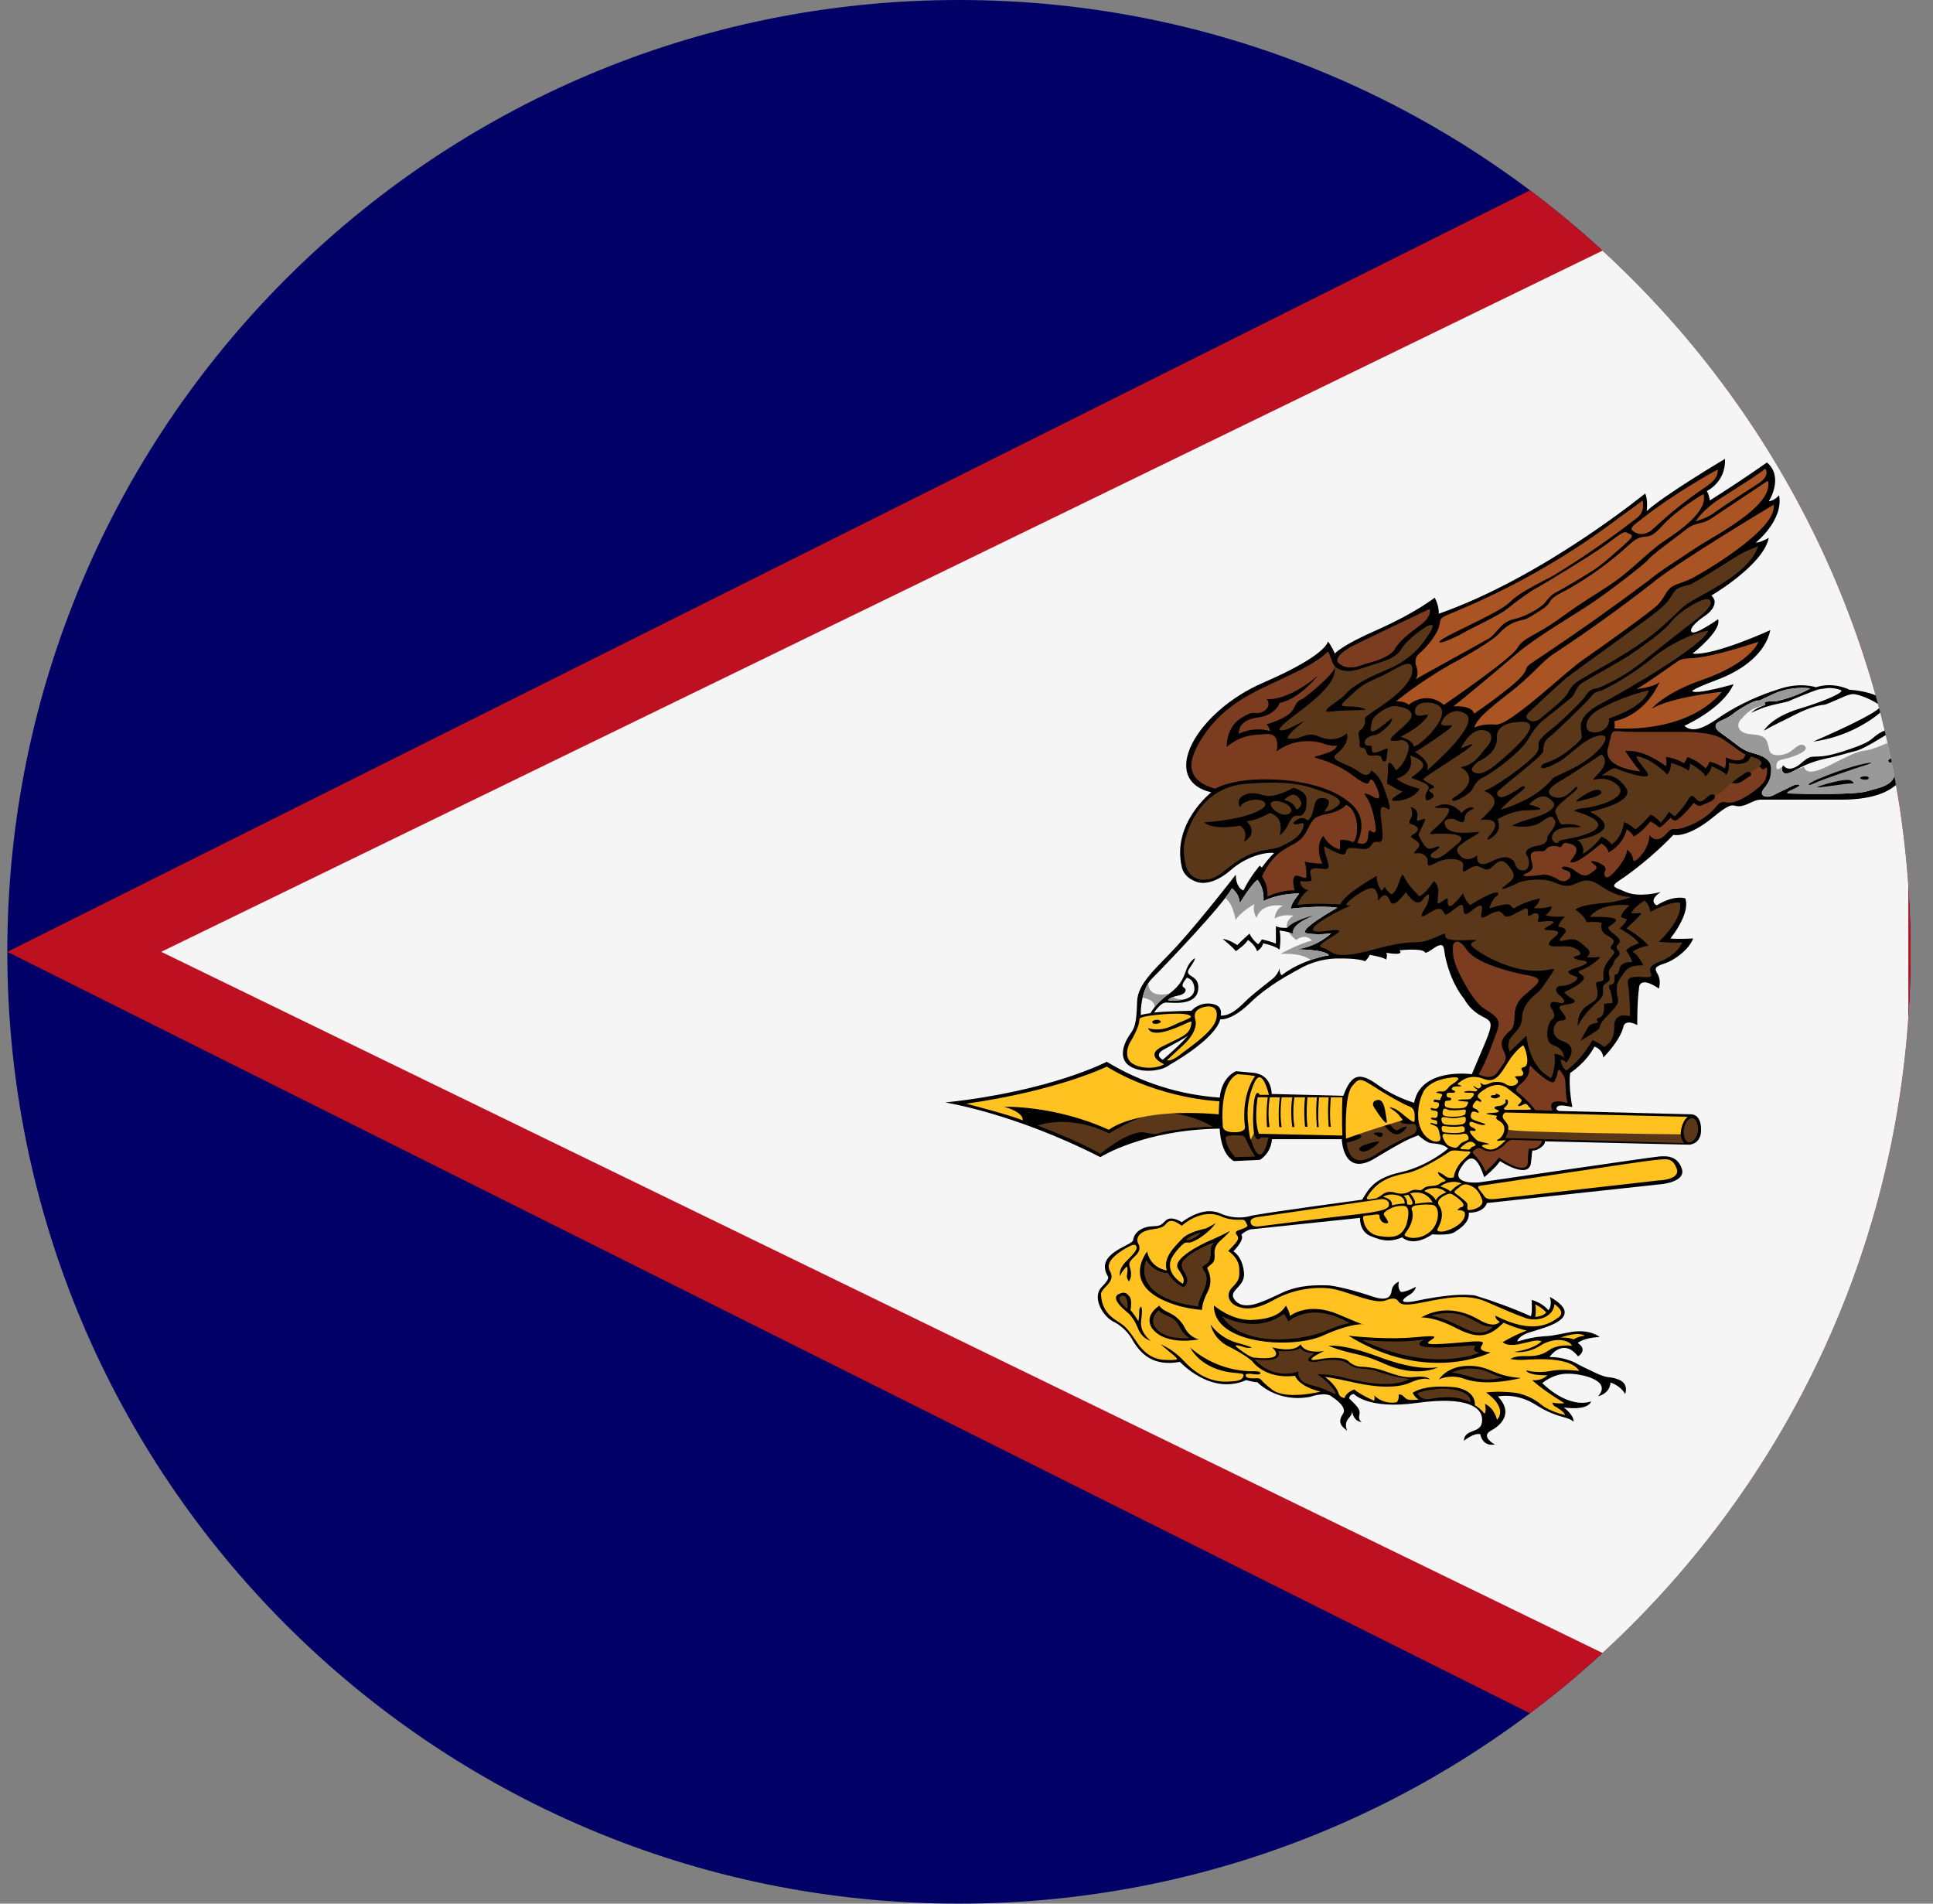 <svg width="65" height="64" viewBox="0 0 65 64" fill="none" xmlns="http://www.w3.org/2000/svg">
<rect x="0" y="0" width="65" height="64" fill="#808080" stroke="none"/>
<g id="Rounded=American Samoa (AS)">
<g clip-path="url(#clip0_2909_185405)">
<path id="Vector" d="M0.246 0H64.246V64H0.246V0Z" fill="#000066"/>
<path id="Vector_2" d="M0.246 32L64.246 0V64L0.246 32Z" fill="#BD1021"/>
<path id="Vector_3" d="M5.421 32L64.171 3.425V60.575" fill="#F5F5F5"/>
<path id="Vector_4" d="M42.108 36.064C42.782 36.105 42.761 36.779 42.761 36.779L45.171 36.84C45.477 35.993 45.804 36.095 46.386 36.513C46.745 36.757 47.137 36.946 47.551 37.075C47.785 35.87 49.491 36.115 49.491 36.115C50.226 34.379 50.287 34.4 49.848 34.175C49.589 34.044 49.375 33.838 49.235 33.583C48.827 33.082 48.613 32.367 48.561 31.928C48.51 31.489 48 32.143 47.908 32.01C47.816 31.867 47.06 31.949 47.06 31.949C47.244 32.153 46.611 32.03 46.611 32.03C46.672 32.081 46.611 32.265 46.611 32.265C46.55 32.184 46.06 32.102 46.06 32.102C46.019 32.204 45.906 32.316 45.906 32.316C45.641 32.214 45.12 32.224 45.12 32.224C44.608 32.205 44.101 32.332 43.66 32.592C43.445 32.715 42.669 33.103 42.026 33.725C41.393 34.338 41.035 34.267 41.035 34.267C40.852 34.961 39.33 35.798 39.33 35.798C39.085 36.013 38.319 36.115 37.931 35.798C37.543 35.472 37.931 34.879 37.931 34.879C38.084 34.614 38.217 34.624 38.237 33.685C38.247 33.051 38.901 32.541 39.575 31.806C40.402 30.897 41.556 29.406 41.556 29.406C41.556 29.865 41.811 29.937 41.811 29.937C42.036 29.477 42.363 29.099 42.363 29.099C42.383 29.14 42.434 29.161 42.434 29.161C42.69 28.814 42.843 28.681 42.843 28.681C42.761 28.64 42.036 28.681 41.372 29.263C40.698 29.845 40.249 29.651 40.249 29.651C39.779 29.498 39.738 29.14 39.738 29.14C39.401 27.68 40.729 26.639 40.729 26.639C38.942 26.209 40.229 23.932 42.455 22.962C44.671 22.002 44.65 21.563 44.65 21.563C44.783 21.716 44.885 21.972 44.885 21.972C44.906 21.961 45.069 21.716 46.356 21.155C47.632 20.583 48.245 20.093 48.245 20.093C48.408 20.409 48.378 20.634 48.378 20.634C51.88 19.409 55.322 16.59 55.322 16.59C55.424 16.825 55.373 17.182 55.373 17.182C55.945 16.651 58.007 15.426 58.007 15.426C58.038 16.212 57.395 16.508 57.395 16.508C57.466 16.621 57.497 16.825 57.497 16.825C58.147 16.415 58.787 15.989 59.417 15.548C59.999 16.049 59.478 16.855 59.478 16.855C59.682 16.825 59.825 16.651 59.825 16.651C59.978 17.499 59.039 18.244 59.039 18.244C59.202 18.244 59.478 18.081 59.478 18.081C59.294 19 57.548 20.021 57.548 20.021C57.803 20.256 57.558 20.552 57.344 20.695C57.139 20.828 56.772 21.124 56.884 21.247C56.996 21.369 57.773 20.818 57.773 20.818C57.905 21.206 56.915 21.972 56.915 21.972C57.609 22.064 59.529 21.185 59.529 21.185C59.376 21.931 58.651 22.513 57.752 22.85C56.853 23.187 56.905 23.238 56.905 23.238C57.058 23.36 58.293 23.003 58.293 23.003C57.926 23.83 56.639 24.402 56.639 24.402C56.986 24.708 57.477 24.351 57.956 24.024C58.539 23.657 59.167 23.368 59.825 23.166C60.54 22.921 61.061 23.105 61.061 23.105C61.674 22.911 62.184 23.187 62.184 23.187C63.338 23.279 63.461 23.697 63.461 23.697C63.583 23.728 63.685 23.779 63.981 24.004C64.278 24.218 64.257 24.892 64.247 25.229C64.237 25.556 64.145 25.556 64.084 25.638C64.032 25.74 64.022 25.842 64.022 25.965C64.022 26.097 63.726 26.884 61.929 26.884H59.213C59.059 26.884 58.886 26.976 58.886 26.976C58.13 27.353 58.528 26.72 57.63 27.456C56.731 28.201 56.271 28.068 56.271 28.068C55.77 28.586 55.223 29.058 54.638 29.477C54.107 29.825 54.198 29.784 54.668 29.988C55.138 30.192 55.843 29.988 55.843 29.988C55.393 30.294 55.71 30.437 55.71 30.437C56.302 30.07 56.67 30.202 56.67 30.202C56.854 30.723 56.169 31.55 56.169 31.55C56.435 31.581 56.935 31.55 56.935 31.55C56.813 31.898 56.323 32.286 55.955 32.398C55.587 32.52 55.649 32.572 55.761 32.786C55.863 33.011 55.781 33.235 55.781 33.235C55.138 32.796 55.118 33.184 55.118 33.184C55.046 33.705 55.056 34.461 55.056 34.461C54.607 34.236 54.586 34.532 54.586 34.532C54.464 35.012 53.913 35.553 53.913 35.553C53.892 35.267 53.616 35.186 53.616 35.186C53.33 35.737 52.799 36.074 52.799 36.074C52.738 36.544 52.871 37.218 52.871 37.218C52.524 37.147 52.401 37.147 52.35 37.228C52.299 37.31 52.422 37.351 52.422 37.351L56.874 37.463C56.935 37.463 57.201 37.504 57.201 37.974C57.211 38.464 56.813 38.484 56.813 38.484L51.952 38.372C51.952 38.372 51.972 38.505 51.717 38.637C51.462 38.77 51.554 38.484 51.482 39.087C51.411 39.679 50.44 39.036 50.44 39.036C50.287 39.271 49.909 39.577 49.909 39.577C49.685 38.913 49.46 38.709 49.113 39.281C48.766 39.853 49.746 39.751 49.746 39.751C49.746 39.751 55.455 38.913 55.771 38.883C56.077 38.852 56.414 38.872 56.557 39.301C56.69 39.74 55.863 39.812 55.863 39.812L50.001 40.445C49.879 40.792 49.389 40.772 49.389 40.772C49.429 41.099 49.082 41.313 48.909 41.425C48.725 41.548 48.163 41.497 48.163 41.497C47.489 41.956 47.152 41.599 47.152 41.599C46.713 41.783 46.437 41.701 46.07 41.548C45.702 41.384 45.733 40.945 45.733 40.945L42.036 41.333C41.927 41.372 41.827 41.431 41.74 41.507C41.873 41.681 41.474 42.069 41.474 42.069C41.587 42.14 41.801 42.355 41.832 42.814C41.862 43.304 41.229 43.386 41.546 43.733C41.852 44.07 42.434 43.784 43.078 43.478C43.711 43.172 44.344 43.212 44.609 43.212C44.885 43.212 45.651 43.416 46.121 43.58C46.601 43.743 46.764 43.641 46.795 43.396C46.825 43.161 47.04 43.09 47.04 43.09C46.979 43.325 47.111 43.437 47.111 43.437C47.295 43.437 47.612 43.263 47.612 43.263C47.581 43.447 47.346 43.56 47.346 43.56C46.887 43.866 47.52 43.754 47.52 43.754C48.796 43.488 49.256 43.519 49.583 43.549C50.23 43.745 50.864 43.98 51.482 44.254C51.533 44.09 51.503 43.703 51.503 43.703C51.901 43.815 52.064 44.05 52.064 44.05C52.217 43.886 52.115 43.6 52.115 43.6C53.402 44.325 51.85 44.652 51.431 44.795C51.023 44.928 51.023 45.102 51.023 45.102C51.37 44.999 51.605 44.948 51.891 44.928C52.176 44.907 52.074 44.928 52.759 44.795C53.443 44.652 53.79 44.948 53.79 44.948C53.218 44.979 53.055 45.153 53.055 45.153C53.412 45.388 53.065 45.602 53.065 45.602C52.554 44.948 52.105 45.622 52.105 45.622C52.397 45.622 52.686 45.685 52.953 45.806C53.065 45.878 53.341 46.01 53.667 46.164C54.147 46.378 54.055 46.245 54.423 46.378C54.791 46.521 54.648 46.868 54.648 46.868C54.495 46.582 54.158 46.48 54.158 46.48C54.127 46.868 53.739 46.94 53.739 46.94C54.219 46.409 53.188 46.174 52.697 46.184C52.217 46.184 51.86 46.501 51.86 46.501C52.83 47.42 53.504 47.113 53.504 47.113C53.382 47.45 52.585 47.318 52.585 47.318C52.953 47.603 52.912 47.797 52.912 47.797C52.708 47.603 52.391 47.695 51.686 47.256C50.992 46.797 50.369 46.95 50.369 46.95C51.053 47.665 50.124 48.104 50.124 48.104C49.777 48.308 50.267 48.563 50.267 48.563C49.838 48.645 49.777 48.216 49.777 48.216C49.552 48.165 49.225 48.441 49.225 48.441C49.246 48.002 49.828 48.226 49.838 47.757C49.858 47.297 49.307 46.94 47.663 47.164C46.009 47.399 45.529 46.868 45.529 46.868C45.386 46.868 45.365 47.011 45.365 47.011C45.631 47.277 45.753 47.379 45.712 47.563C45.661 47.746 45.794 47.808 45.794 47.808C45.488 47.787 45.467 47.43 45.467 47.43C45.467 47.583 45.406 47.593 45.304 47.746C45.202 47.9 45.304 48.104 45.304 48.104C45.171 47.991 44.936 47.859 45.161 47.532C45.324 47.287 44.803 46.97 44.803 46.97C44.599 46.766 44.058 46.96 44.058 46.96C42.935 47.175 42.281 46.47 42.281 46.47C42.148 46.47 41.903 46.398 41.903 46.398C40.719 46.929 39.677 45.786 39.677 45.786C38.779 45.949 38.37 45.52 38.105 45.091C37.952 44.797 37.708 44.561 37.41 44.417C37.053 44.213 36.716 43.59 37.053 43.263C37.339 42.977 37.257 42.916 37.257 42.916C36.787 42.13 38.074 41.885 38.104 41.691C38.135 41.425 38.411 41.252 38.697 41.231C38.993 41.211 38.993 41.231 39.187 41.047C39.371 40.843 39.738 41.088 39.738 41.088C39.82 41.037 40.453 40.537 41.025 40.792C41.597 41.047 42.067 40.874 42.067 40.874C42.475 40.782 45.804 40.333 45.804 40.333C46.009 40.006 46.172 39.618 47.091 39.413C48.01 39.209 48.694 38.617 48.694 38.617C48.531 38.443 48.255 38.454 48.122 38.433C47.979 38.423 47.693 38.168 47.693 38.168C47.52 38.249 47.438 38.209 46.233 38.944C45.151 39.597 45.12 38.3 45.12 38.3H42.771C42.731 38.801 42.363 38.995 42.363 38.995L41.495 39.036C41.025 38.791 41.015 37.943 41.015 37.943C38.431 37.984 37.002 38.903 37.002 38.903C34.071 37.412 31.783 37.065 31.783 37.065C35.337 36.687 37.216 35.696 37.216 35.696C38.368 36.396 39.67 36.809 41.015 36.901C41.086 36.187 41.566 36.013 41.566 36.013L42.108 36.064Z" fill="black"/>
<path id="Vector_5" d="M37.87 41.956C37.135 42.385 37.267 42.63 37.339 42.763C37.4 42.896 37.41 43.029 37.206 43.233C37.002 43.437 37.022 43.508 37.022 43.508C37.053 44.223 37.563 44.377 37.778 44.56C37.962 44.703 38.258 45.173 38.258 45.173C38.646 45.714 39.044 45.724 39.34 45.724C39.647 45.724 39.616 45.694 39.463 45.561L39.024 45.194C39.317 45.322 39.581 45.51 39.8 45.745C40.556 46.572 41.25 46.46 41.556 46.429C41.863 46.388 41.812 46.204 41.812 46.204C41.791 46.174 41.505 46.153 41.505 46.153C40.361 46.051 40.024 45.306 40.024 45.306C40.602 45.811 41.34 46.094 42.108 46.102C42.434 46.082 42.414 46.184 42.343 46.204C42.271 46.215 42.179 46.204 42.026 46.184C41.873 46.184 41.873 46.215 41.904 46.286C41.944 46.337 42.087 46.347 42.261 46.337C42.445 46.337 42.302 46.358 42.771 46.715C43.241 47.083 44.405 46.786 44.405 46.786C43.65 46.603 43.548 46.255 43.548 46.255C42.526 46.378 42.108 45.765 42.108 45.765C41.924 45.581 41.372 45.295 41.372 45.295C40.801 45.05 40.709 44.53 40.709 44.53C40.872 44.765 41.189 45.03 41.587 45.142C41.995 45.245 42.097 45.306 42.097 45.306C41.995 45.327 41.888 45.317 41.791 45.275C41.393 45.153 41.617 45.316 41.617 45.316C42.067 45.673 42.189 45.643 42.189 45.643C43.343 45.765 42.771 45.295 42.771 45.295C43.588 45.5 43.731 45.193 43.731 45.193C43.905 45.551 44.528 45.418 44.528 45.418C43.701 45.827 44.324 45.704 44.324 45.704C45.171 45.551 45.345 45.765 45.345 45.765C45.559 45.969 45.794 45.949 45.794 45.949C45.794 45.949 45.947 45.949 46.264 46.01C46.581 46.072 47.081 46.347 47.54 46.296C48 46.235 48.082 46.378 48.082 46.378C47.99 46.347 47.785 46.317 47.428 46.48C47.071 46.644 46.448 46.684 45.539 46.48C44.63 46.276 44.559 46.296 44.559 46.296C44.773 46.45 44.967 46.684 45.008 46.838C45.049 46.991 45.212 47.001 45.212 47.001C45.273 46.797 45.539 46.715 45.539 46.715C45.723 46.878 46.203 47.093 46.203 47.093C46.254 46.991 46.203 46.909 46.203 46.909C46.55 47.246 46.958 47.144 46.958 47.144C47.06 47.072 47.03 46.878 47.03 46.878C47.173 46.878 47.193 46.96 47.295 47.032C47.397 47.093 47.704 47.052 47.704 47.052C47.591 47.001 47.5 46.827 47.5 46.827C47.969 46.511 48.96 46.644 48.96 46.644C49.675 46.776 49.593 47.246 49.593 47.246C49.736 47.307 49.93 47.532 49.93 47.532C49.991 47.368 49.93 47.195 49.93 47.195C50.267 47.348 50.338 47.736 50.338 47.736C50.716 47.297 49.971 46.817 49.971 46.817C50.328 46.766 50.727 46.797 50.972 46.827C51.217 46.868 51.554 46.991 51.84 47.236C52.126 47.461 52.626 47.573 52.626 47.573C52.616 47.471 52.34 47.307 52.279 47.277C52.217 47.246 52.197 47.154 52.197 47.154C52.442 47.205 52.605 47.175 52.605 47.175C51.748 46.644 51.523 46.398 51.523 46.398C51.85 46.439 52.034 46.235 52.034 46.235C51.349 46.245 51.319 46.072 51.319 46.072C51.411 46.092 51.727 46.174 52.136 46.092C52.544 46.011 53.106 46.092 53.106 46.092C52.81 45.612 51.666 45.694 51.298 45.714C50.931 45.735 50.788 45.684 50.788 45.684C50.849 45.663 50.91 45.602 51.196 45.592C51.482 45.592 51.768 45.622 52.095 45.388C52.411 45.173 52.861 45.245 52.861 45.245C52.759 45.03 52.238 44.948 51.788 45.245C51.329 45.53 50.92 45.449 50.92 45.449C51.635 45.347 51.84 45.091 51.84 45.091C51.635 45.03 51.513 45.102 51.074 45.193C50.645 45.275 50.532 45.122 50.532 45.122C51.002 44.846 51.339 44.734 51.339 44.734C50.931 44.642 50.563 44.468 50.563 44.468C50.144 44.867 49.818 45.081 49.011 44.673C48.204 44.244 47.786 44.295 47.786 44.295C48.5 43.886 49.215 44.06 49.746 44.377C50.277 44.683 50.43 44.438 50.43 44.438C50.257 44.336 50.287 44.233 50.287 44.233C51.564 44.887 52.126 44.489 52.401 44.295C52.687 44.101 52.269 43.846 52.269 43.846C52.248 44.254 51.727 44.458 51.309 44.315C50.9 44.172 50.522 43.999 49.93 43.743C49.338 43.498 48.603 43.631 47.908 43.774C47.214 43.917 47.132 43.846 47.061 43.794C46.999 43.743 46.969 43.57 46.611 43.713C46.264 43.866 45.437 43.478 44.926 43.355C44.416 43.233 43.578 43.294 42.853 43.692C42.138 44.101 41.771 43.999 41.556 43.897C41.342 43.794 41.199 43.529 41.434 43.284C41.669 43.038 41.689 42.977 41.669 42.62C41.648 42.273 41.301 42.058 41.301 42.058C41.617 41.732 41.699 41.65 41.587 41.517C41.485 41.374 41.648 41.374 41.832 41.292C42.016 41.211 41.934 41.201 41.893 41.088C41.852 40.986 41.74 41.007 41.74 41.007C41.321 41.027 41.087 40.904 41.087 40.904C40.392 40.588 39.739 41.211 39.739 41.211C39.34 40.904 39.248 41.109 39.177 41.18C39.116 41.252 38.973 41.303 38.789 41.323C38.615 41.343 38.36 41.405 38.278 41.568C38.278 41.568 38.197 41.691 38.288 41.834C38.288 41.834 38.391 41.997 38.207 42.191C38.002 42.395 37.931 42.436 38.002 42.63C38.053 42.814 38.043 42.957 37.962 43.08C37.962 43.08 37.87 42.977 37.9 42.845C37.921 42.722 37.921 42.641 37.89 42.579C37.89 42.579 37.696 42.763 37.666 42.906C37.666 42.906 37.584 42.691 37.87 42.406C38.146 42.13 38.278 41.987 38.197 41.875C38.135 41.793 37.931 41.926 37.88 41.956H37.87Z" fill="#FFC221"/>
<path id="Vector_6" d="M38.687 45.071C38.687 45.071 38.329 44.805 38.37 44.428C38.411 44.06 38.411 44.019 38.37 43.927C38.37 43.927 38.298 43.968 38.309 44.111C38.309 44.254 38.288 44.397 38.278 44.417C38.278 44.417 38.094 44.111 38.013 44.05C38.013 44.05 38.084 43.723 37.982 43.59C37.88 43.447 37.778 43.437 37.665 43.488C37.502 43.539 37.379 43.692 37.921 44.131C37.921 44.131 38.125 44.295 38.258 44.642C38.401 44.999 38.636 45.05 38.676 45.071H38.687ZM40.422 44.039C40.422 44.039 40.402 43.835 40.596 43.457C40.66 43.344 40.696 43.218 40.702 43.088C40.707 42.959 40.681 42.83 40.627 42.712C40.586 42.61 40.555 42.651 40.749 42.487C40.984 42.283 40.657 42.038 41.056 41.691C41.056 41.691 41.301 41.476 41.362 41.385C41.362 41.385 40.954 41.599 40.678 41.711C40.412 41.824 39.391 42.324 39.616 42.661C39.84 42.998 39.82 43.018 39.779 43.161C39.779 43.161 39.166 42.834 39.391 42.314C39.391 42.314 39.483 42.109 39.738 41.864C39.973 41.65 39.84 41.915 40.31 41.64C40.31 41.64 40.678 41.415 40.882 41.119C40.882 41.119 40.627 41.272 40.545 41.303C40.545 41.303 39.994 41.405 39.769 41.63C39.554 41.864 39.085 42.263 39.238 42.712C39.238 42.712 38.697 42.651 38.574 42.079C38.574 42.079 37.553 43.325 39.687 43.917C39.687 43.917 40.075 44.019 40.433 44.039H40.422Z" fill="black"/>
<path id="Vector_7" d="M49.777 39.863C50.573 39.751 55.169 39.046 55.598 39.005C56.047 38.964 56.221 38.903 56.374 39.27C56.547 39.679 55.741 39.689 55.741 39.689L50.257 40.312C49.991 40.343 49.93 40.241 49.93 40.241L49.726 39.965C49.726 39.965 49.654 39.883 49.777 39.863V39.863Z" fill="#FFC221"/>
<path id="Vector_8" d="M38.544 42.365C38.544 42.365 37.951 43.611 40.28 43.917C40.28 43.917 40.29 43.784 40.382 43.58C40.484 43.386 40.688 42.988 40.484 42.732C40.3 42.477 40.647 42.61 40.688 42.273C40.749 41.946 40.657 41.987 40.821 41.773C40.821 41.773 40.096 42.038 39.81 42.365C39.534 42.681 40.188 42.926 39.81 43.284C39.81 43.284 39.473 43.161 39.279 42.804C39.279 42.804 38.83 42.814 38.544 42.365H38.544Z" fill="#5A3719"/>
<path id="Vector_9" d="M40.831 43.897C40.831 43.897 41.403 44.397 42.087 44.377C42.771 44.346 43.068 44.172 43.241 43.897C43.241 43.897 43.374 44.101 43.374 44.244C43.374 44.244 43.966 43.754 44.987 44.182C46.008 44.611 45.702 44.489 45.927 44.52C45.927 44.52 45.488 44.448 44.497 44.897C43.476 45.367 40.8 45.204 40.821 43.897H40.831Z" fill="black"/>
<path id="Vector_10" d="M39.871 41.691C39.871 41.691 40.127 41.732 40.382 41.435C40.382 41.435 40.035 41.507 39.871 41.691ZM37.911 44.009C37.911 44.009 37.431 43.631 37.737 43.559C37.737 43.559 37.962 43.519 37.911 44.009Z" fill="#5A3719"/>
<path id="Vector_11" d="M48.388 46.378C48.388 46.378 48.653 45.919 49.389 45.919C50.124 45.919 50.206 46.266 51.145 46.327C51.145 46.327 50.022 46.633 49.246 46.358C48.837 46.204 48.47 46.327 48.388 46.378V46.378Z" fill="black"/>
<path id="Vector_12" d="M41.076 44.233C41.076 44.233 42.189 44.897 43.169 44.172C43.169 44.172 43.251 44.254 43.323 44.428C43.323 44.428 44.068 43.713 45.396 44.489C45.396 44.489 45.232 44.468 44.609 44.734C43.792 45.091 41.75 45.326 41.076 44.223V44.233Z" fill="#5A3719"/>
<path id="Vector_13" d="M45.345 44.907C45.345 44.907 46.407 45.03 47.295 44.979C47.847 44.948 48.449 44.846 48.153 45.03C47.847 45.214 48 45.234 49.266 45.122C50.532 44.999 49.256 45.357 50.124 45.469C50.124 45.469 48.01 46.552 45.345 44.907H45.345Z" fill="black"/>
<path id="Vector_14" d="M48.122 44.233C48.122 44.233 48.745 44.009 49.327 44.274C49.899 44.55 49.807 44.571 50.196 44.611C50.196 44.611 49.93 44.989 49.297 44.683C48.664 44.377 48.49 44.315 48.123 44.233H48.122ZM48.817 46.143C48.817 46.143 49.43 45.837 50.104 46.153C50.185 46.194 50.369 46.276 50.543 46.306C50.543 46.306 50.032 46.47 49.501 46.306C49.276 46.235 49.103 46.184 48.817 46.143V46.143ZM45.794 45.05C45.794 45.05 47.163 45.173 47.898 45.03C47.898 45.03 47.04 45.438 49.195 45.255C49.195 45.255 49.664 45.204 49.603 45.275C49.552 45.347 49.511 45.408 49.746 45.479C49.746 45.479 48.153 46.194 45.794 45.05V45.05Z" fill="#5A3719"/>
<path id="Vector_15" d="M38.993 43.897C38.993 43.897 39.013 43.999 39.31 44.132C39.616 44.274 39.779 44.509 39.841 44.642C39.887 44.736 39.953 44.819 40.034 44.886C40.115 44.953 40.209 45.002 40.31 45.03C40.31 45.03 39.238 45.255 38.768 44.693C38.768 44.693 38.401 44.295 38.983 43.897" fill="black"/>
<path id="Vector_16" d="M47.397 46.358C47.397 46.358 46.979 46.327 46.397 46.133C45.825 45.929 45.672 46.102 45.345 45.857C45.018 45.612 44.364 45.765 44.242 45.786C44.119 45.796 43.772 45.786 44.201 45.5C44.201 45.5 43.854 45.5 43.721 45.316C43.721 45.316 43.568 45.469 42.976 45.418C42.976 45.418 43.241 45.827 42.189 45.704C42.366 45.91 42.6 46.059 42.862 46.132C43.124 46.205 43.402 46.198 43.66 46.112C43.66 46.123 43.588 46.439 44.068 46.562C44.569 46.684 44.661 46.776 44.916 46.878C44.916 46.878 44.946 46.674 44.303 46.204C44.303 46.204 44.65 46.184 45.151 46.306C45.651 46.429 46.785 46.715 47.397 46.358V46.358ZM47.663 46.848C47.663 46.848 47.765 47.093 48.092 47.032C48.408 46.98 48.939 46.889 49.45 47.144C49.45 47.144 49.542 46.715 48.51 46.684C48.51 46.684 47.867 46.715 47.663 46.848H47.663ZM38.962 44.05C38.962 44.05 38.564 44.377 38.921 44.714C39.248 45.02 39.759 44.999 40.004 44.989C40.004 44.989 39.851 44.907 39.728 44.714C39.595 44.52 39.595 44.387 39.32 44.264C39.044 44.142 39.013 44.111 38.962 44.05V44.05ZM38.554 42.365C38.554 42.365 37.951 43.611 40.29 43.917C40.29 43.917 40.29 43.784 40.392 43.58C40.474 43.386 40.678 42.988 40.494 42.732C40.29 42.477 40.647 42.61 40.698 42.273C40.749 41.946 40.657 41.987 40.821 41.773C40.821 41.773 40.096 42.038 39.81 42.365C39.534 42.681 40.188 42.926 39.81 43.284C39.81 43.284 39.473 43.161 39.279 42.814C39.279 42.814 38.83 42.814 38.544 42.365H38.554Z" fill="#5A3719"/>
<path id="Vector_17" d="M44.671 45.245C44.671 45.245 45.161 45.163 46.407 45.633C47.653 46.092 48.173 45.98 48.357 45.969C48.357 45.969 47.653 46.337 46.57 45.857C45.61 45.428 45.549 45.592 44.671 45.245V45.245Z" fill="black"/>
<path id="Vector_18" d="M52.473 44.969C52.473 44.969 52.748 44.959 52.922 45.03C52.922 45.03 53.024 44.938 53.289 44.907C53.289 44.907 53.116 44.744 52.473 44.969V44.969ZM51.615 44.274C51.615 44.274 51.901 44.264 51.993 44.121C51.993 44.121 51.84 43.948 51.625 43.856C51.625 43.856 51.666 44.06 51.625 44.274H51.615ZM42.056 41.099C42.056 41.099 41.995 40.956 42.301 40.915L46.468 40.312C46.468 40.312 46.672 40.312 46.703 40.445C46.733 40.598 46.682 40.7 45.743 40.812C44.814 40.915 42.332 41.231 42.332 41.231C42.332 41.231 42.077 41.272 42.056 41.099V41.099Z" fill="#FFC221"/>
<path id="Vector_19" d="M45.835 40.925C45.835 40.925 45.835 41.476 46.397 41.558C46.938 41.64 47.122 41.527 47.265 41.241C47.306 41.16 47.469 40.588 47.234 40.547C47.132 40.527 46.969 40.547 46.846 40.588C46.662 40.67 46.489 40.761 46.54 40.853C46.683 41.058 46.703 41.109 46.662 41.119C46.519 41.16 46.427 41.037 46.397 40.956C46.366 40.853 46.468 40.792 46.111 40.853C45.958 40.864 45.835 40.864 45.835 40.925H45.835Z" fill="#FFC221"/>
<path id="Vector_20" d="M48.163 40.506C48.439 40.537 48.419 41.139 48.082 41.415C47.714 41.711 47.367 41.599 47.367 41.599C47.173 41.527 47.203 41.548 47.346 41.333C47.479 41.129 47.551 40.853 47.469 40.659C47.449 40.598 47.51 40.547 47.602 40.527C47.602 40.527 47.867 40.475 48.163 40.506V40.506Z" fill="#FFC221"/>
<path id="Vector_21" d="M48.408 40.557C48.408 40.557 48.613 40.812 48.357 41.282C48.357 41.282 48.245 41.425 48.5 41.405C48.745 41.384 49.317 41.119 49.256 40.772C49.256 40.772 49.236 40.69 49.082 40.69C48.939 40.7 49.062 40.618 49.123 40.588C49.185 40.588 49.379 40.506 48.878 40.179C48.878 40.179 48.796 40.108 48.694 40.139C48.623 40.169 48.357 40.271 48.357 40.435C48.357 40.496 48.408 40.557 48.408 40.557V40.557Z" fill="#FFC221"/>
<path id="Vector_22" d="M48.95 40.128C48.95 40.128 49.358 40.414 49.348 40.496C49.348 40.578 49.307 40.7 49.419 40.68C49.521 40.68 49.95 40.578 49.828 40.302C49.715 40.016 49.593 39.914 49.399 39.842C49.195 39.771 49.144 39.863 48.97 39.996C48.97 39.996 48.847 40.077 48.95 40.128V40.128ZM46.805 40.527C46.805 40.527 46.866 40.322 46.509 40.241C46.509 40.241 46.662 40.108 46.968 40.179C47.265 40.241 47.234 40.445 47.234 40.465C47.234 40.465 46.999 40.465 46.805 40.527V40.527ZM47.581 40.475C47.581 40.475 47.989 40.404 48.173 40.425C48.173 40.425 47.969 39.975 47.418 40.118C47.418 40.118 47.622 40.353 47.581 40.476V40.475ZM48.286 40.373C48.286 40.373 48.286 40.22 48.633 40.087C48.633 40.087 48.469 39.924 48.224 39.944C47.959 39.955 47.898 40.047 47.898 40.047C47.898 40.047 48.204 40.159 48.286 40.363V40.373ZM48.419 39.883C48.419 39.883 48.643 39.944 48.776 40.057C48.776 40.057 48.98 39.832 49.154 39.791C49.154 39.791 48.817 39.608 48.419 39.894V39.883Z" fill="#FFC221"/>
<path id="Vector_23" d="M37.002 38.791C37.002 38.791 37.962 37.974 38.503 38.076C39.034 38.178 38.768 38.106 39.35 38.014C39.943 37.923 40.545 37.861 40.79 37.892C40.79 37.892 40.075 37.381 38.809 37.392C38.809 37.392 37.921 37.698 37.298 38.106C37.298 38.106 36.113 37.453 34.888 37.841C34.888 37.841 36.215 38.331 37.002 38.791H37.002Z" fill="#5A3719"/>
<path id="Vector_24" d="M47.193 40.2L47.356 40.169C47.356 40.169 47.622 40.506 47.428 40.506C47.275 40.506 47.326 40.465 47.306 40.363C47.287 40.298 47.248 40.24 47.193 40.2V40.2ZM45.988 40.22C45.988 40.22 45.886 40.343 46.07 40.322C46.294 40.282 46.254 40.322 46.489 40.159C46.489 40.159 46.642 40.006 46.917 40.098C46.917 40.098 47.152 40.179 47.336 40.087C47.53 39.985 47.571 39.996 47.673 40.006C47.775 40.016 47.775 40.036 47.898 39.934C48.041 39.832 48.276 39.914 48.419 39.791C48.572 39.669 48.756 39.771 48.419 39.536C48.419 39.536 48.347 39.465 48.357 39.403C48.357 39.403 48.49 39.444 48.592 39.536C48.694 39.628 48.858 39.597 48.888 39.577C48.888 39.577 48.909 39.281 49.195 39.005C49.501 38.729 49.501 38.709 49.328 38.709C49.154 38.709 48.858 38.637 48.756 38.709C48.654 38.78 47.796 39.352 47.285 39.444C46.775 39.546 46.315 39.689 45.988 40.22V40.22ZM32.488 37.106C32.488 37.106 34.04 37.504 34.388 37.667C34.388 37.667 34.469 37.412 33.764 37.208C33.764 37.208 35.48 37.157 37.288 37.984C37.288 37.984 38.166 37.228 40.984 37.463C40.984 37.463 40.984 37.218 41.005 37.024C41.005 37.024 39.034 36.963 37.216 35.86C37.216 35.86 35.582 36.666 32.488 37.106H32.488ZM41.117 37.851C41.015 36.268 41.617 36.115 41.617 36.115C41.617 36.115 41.903 36.125 42.21 36.176C42.21 36.176 41.73 36.748 41.862 37.882C41.862 37.882 41.914 38.066 41.505 38.066C41.097 38.066 41.117 37.861 41.117 37.861V37.851Z" fill="#FFC221"/>
<path id="Vector_25" d="M41.536 38.903C41.536 38.903 41.23 38.597 41.209 38.249C41.209 38.249 41.199 38.168 41.495 38.168C41.801 38.178 41.832 38.147 41.903 38.321C41.975 38.484 42.169 38.842 42.21 38.883L41.536 38.903Z" fill="#5A3719"/>
<path id="Vector_26" d="M42.169 38.106C42.143 37.907 42.132 37.705 42.138 37.504C42.159 36.626 42.302 36.697 42.363 36.809H42.669C42.669 36.809 42.445 35.819 42.179 36.401C41.98 36.839 41.909 37.324 41.975 37.8C41.995 38.066 42.026 38.229 42.057 38.321L42.169 38.106Z" fill="#FFC221"/>
<path id="Vector_27" d="M45.59 38.106C45.59 38.106 46.172 38.209 45.283 38.413C45.283 38.413 45.324 39.495 46.376 38.739C46.376 38.739 47.009 38.341 47.438 38.178C47.438 38.178 47.653 38.106 47.632 37.943C47.632 37.943 47.653 37.739 47.428 37.79C47.428 37.79 47.244 37.79 47.122 37.749C47.122 37.749 46.999 37.596 46.917 37.647C46.836 37.708 46.631 37.678 46.795 37.871C46.948 38.055 46.999 38.004 47.071 37.953C47.142 37.902 47.479 37.77 47.173 38.045C46.866 38.321 46.621 37.892 46.519 37.81L45.59 38.106ZM42.659 38.239H42.404C42.404 38.239 42.261 38.443 42.169 38.106L42.067 38.321C42.067 38.321 42.373 39.485 42.659 38.239V38.239Z" fill="#5A3719"/>
<path id="Vector_28" d="M42.291 36.891C42.291 36.891 42.159 37.657 42.332 38.117L45.141 38.178C45.141 38.178 45.11 37.637 45.141 36.891H44.752C44.752 36.891 44.691 37.504 44.752 37.882H44.681C44.681 37.882 44.63 37.361 44.681 36.891H44.354C44.354 36.891 44.303 37.463 44.344 37.892H44.283C44.283 37.892 44.232 37.392 44.283 36.891H43.966C43.966 36.891 43.905 37.402 43.966 37.882H43.885C43.885 37.882 43.823 37.371 43.885 36.891H43.527C43.527 36.891 43.445 37.371 43.527 37.892H43.456C43.456 37.892 43.374 37.402 43.456 36.891H43.098C43.098 36.891 43.017 37.443 43.098 37.892H43.017C43.017 37.892 42.965 37.361 43.037 36.891H42.7C42.7 36.891 42.608 37.351 42.69 37.892H42.608C42.608 37.892 42.557 37.483 42.629 36.891H42.291V36.891ZM45.263 38.28C45.263 38.28 45.192 36.912 45.447 36.544C45.712 36.197 45.774 36.268 46.223 36.544C46.672 36.84 47.244 37.147 47.346 37.177C47.438 37.218 47.571 37.249 47.571 37.504C47.571 37.749 47.612 37.821 47.224 37.504C47.173 37.463 46.989 37.3 46.856 37.259C46.509 37.146 46.938 37.33 47.06 37.514C47.163 37.657 47.254 37.647 46.979 37.718C46.401 37.888 45.829 38.075 45.263 38.28V38.28Z" fill="#FFC221"/>
<path id="Vector_29" d="M46.244 37.289C46.244 37.289 46.039 37.044 46.305 36.983C46.56 36.922 46.581 37.392 46.632 37.667C46.672 37.953 46.305 37.381 46.254 37.3L46.244 37.289ZM45.876 38.494C45.876 38.494 45.57 38.607 45.774 38.699C45.968 38.801 46.519 38.341 46.335 38.372C46.131 38.403 45.876 38.494 45.876 38.494V38.494ZM46.284 38.076C46.284 38.076 46.55 38.045 46.489 38.157C46.448 38.28 46.346 38.209 46.305 38.178C46.264 38.157 46.08 38.086 46.284 38.076Z" fill="black"/>
<path id="Vector_30" d="M47.704 37.708C47.704 37.708 47.775 38.239 48.224 38.372C48.224 38.372 48.49 38.433 48.429 38.209C48.429 38.209 48.388 38.004 48.357 37.933C48.316 37.851 48.133 37.8 48.112 37.79C48.092 37.79 48.071 37.729 48.194 37.769C48.316 37.81 48.337 37.821 48.327 37.728C48.327 37.637 48.245 37.678 48.133 37.626C48.092 37.596 48.133 37.565 48.184 37.575C48.235 37.586 48.347 37.626 48.347 37.443C48.347 37.443 48.367 37.34 48.235 37.34C48.082 37.33 48.092 37.259 48.133 37.249C48.184 37.249 48.337 37.351 48.388 37.167C48.429 36.993 48.173 37.095 48.204 37.004C48.245 36.901 48.429 37.055 48.439 36.942C48.459 36.84 48.602 36.789 48.347 36.748C48.235 36.738 48.347 36.677 48.48 36.697C48.623 36.718 48.704 36.544 48.786 36.483C48.878 36.422 49.348 36.146 48.715 36.238C48.092 36.33 47.898 36.636 47.867 36.697C47.71 37.013 47.653 37.369 47.704 37.718V37.708Z" fill="#FFC221"/>
<path id="Vector_31" d="M49.174 38.117C49.256 38.106 49.328 38.117 49.358 38.178C49.46 38.392 49.225 38.321 49.093 38.474C48.96 38.627 48.95 38.597 48.766 38.545C48.582 38.484 48.511 38.209 48.511 38.209C48.49 38.117 48.572 38.106 48.664 38.127C48.664 38.127 48.97 38.157 49.174 38.127V38.117ZM48.49 38.014C48.49 38.014 48.5 38.066 48.613 38.076C48.715 38.086 49.021 38.117 49.215 38.055C49.215 38.055 49.276 38.045 49.246 37.923C49.246 37.923 49.246 37.841 49.082 37.871C48.909 37.902 48.674 37.871 48.592 37.861C48.511 37.841 48.449 37.861 48.49 38.004V38.014ZM48.47 37.626C48.47 37.626 48.459 37.79 48.623 37.81C48.796 37.831 49.001 37.831 49.082 37.81C49.154 37.81 49.276 37.78 49.287 37.678C49.287 37.575 49.317 37.514 49.113 37.565C48.908 37.616 48.664 37.575 48.633 37.565C48.613 37.565 48.47 37.524 48.47 37.626V37.626ZM48.541 37.289C48.541 37.289 48.5 37.371 48.511 37.443C48.511 37.514 48.633 37.545 48.847 37.545C49.062 37.545 49.256 37.514 49.276 37.443C49.287 37.361 49.338 37.279 49.174 37.31C49.001 37.33 48.786 37.34 48.694 37.31C48.613 37.269 48.551 37.259 48.541 37.289Z" fill="#FFC221"/>
<path id="Vector_32" d="M56.517 38.137C56.517 38.137 56.517 38.28 56.629 38.433L50.604 38.26C50.604 38.26 50.685 38.209 50.706 37.974L56.517 38.137Z" fill="#5A3719"/>
<path id="Vector_33" d="M48.592 37.044C48.592 37.044 48.541 37.197 48.643 37.228C48.745 37.259 48.94 37.289 49.184 37.249C49.184 37.249 49.307 37.249 49.348 37.126C49.399 36.993 49.389 37.065 49.042 37.004C49.042 37.004 48.939 36.963 49.246 36.963C49.246 36.963 49.429 36.963 49.45 36.942C49.481 36.912 49.715 36.718 49.409 36.738C49.103 36.738 49.256 36.677 49.409 36.677C49.572 36.677 49.613 36.718 49.664 36.666C49.715 36.615 49.664 36.646 49.583 36.564C49.501 36.483 49.562 36.503 49.624 36.554C49.685 36.595 49.726 36.615 49.787 36.554C49.858 36.493 49.736 36.401 49.787 36.411C49.838 36.421 49.869 36.523 50.063 36.432C50.267 36.33 50.532 36.381 50.604 36.432C50.675 36.493 50.88 36.564 51.012 36.432C51.135 36.309 50.859 36.197 50.971 36.187C51.094 36.166 51.176 36.207 51.217 36.115C51.268 36.013 51.033 35.931 51.258 35.87C51.472 35.809 51.288 35.196 51.217 35.145C51.217 35.145 50.972 35.288 50.706 35.717C50.43 36.156 50.277 36.411 49.91 36.279C49.399 36.074 49.123 36.36 49.041 36.411C48.919 36.483 49.307 36.513 49.072 36.523C48.847 36.523 48.847 36.554 48.827 36.585C48.807 36.615 48.827 36.646 48.868 36.656C48.909 36.656 48.99 36.738 48.858 36.738C48.715 36.738 48.613 36.707 48.654 36.861C48.654 36.861 48.654 36.891 48.735 36.901C48.817 36.901 48.847 37.004 48.694 37.004C48.592 37.004 48.592 37.034 48.592 37.044H48.592ZM49.144 38.556C49.144 38.556 49.041 38.627 49.184 38.637C49.338 38.637 49.409 38.678 49.46 38.596C49.511 38.515 49.705 38.545 49.572 38.433C49.44 38.331 49.348 38.392 49.144 38.556V38.556Z" fill="#FFC221"/>
<path id="Vector_34" d="M49.767 36.738C49.767 36.738 50.277 36.268 50.686 36.585C51.114 36.912 51.145 36.952 51.155 36.963C51.155 36.963 51.206 37.004 51.094 37.106C50.982 37.208 51.094 37.208 51.217 37.136C51.339 37.075 51.349 37.136 51.411 37.208C51.472 37.269 51.554 37.31 51.36 37.31H50.747C50.747 37.31 50.471 37.34 50.614 37.218C50.747 37.106 50.727 36.973 50.655 36.963C50.584 36.953 50.655 37.034 50.614 37.085C50.563 37.136 50.471 37.187 50.369 37.187C50.267 37.187 50.185 37.259 50.338 37.31C50.492 37.371 50.318 37.412 50.236 37.412C50.154 37.412 49.767 37.432 50.165 37.483C50.563 37.535 50.124 37.524 50.42 37.688C50.747 37.871 50.512 38.26 50.389 38.3C50.389 38.3 50.257 38.372 50.42 38.352C50.594 38.331 50.686 38.311 50.563 38.403C50.451 38.495 50.206 38.791 49.879 38.566C49.879 38.566 49.726 38.495 49.991 38.474C50.267 38.464 49.777 38.403 49.685 38.352C49.613 38.3 49.297 37.984 49.491 38.014C49.695 38.055 49.624 37.943 49.501 37.902C49.389 37.861 49.368 37.688 49.501 37.718C49.623 37.759 49.777 37.831 49.889 37.821C49.991 37.821 49.961 37.78 49.736 37.718C49.511 37.637 49.419 37.626 49.47 37.443C49.522 37.249 49.777 37.514 49.715 37.371C49.654 37.228 49.44 37.3 49.552 37.116C49.664 36.932 49.695 37.014 49.746 37.034C49.797 37.055 49.879 37.034 49.736 36.932C49.634 36.861 49.736 36.758 49.767 36.738V36.738Z" fill="#FFC221"/>
<path id="Vector_35" d="M50.124 36.871C50.124 36.871 50.124 36.809 50.226 36.82C50.308 36.82 50.287 36.789 50.308 36.769C50.338 36.769 50.563 36.84 50.349 36.912C50.277 36.942 50.144 36.922 50.134 36.871H50.124Z" fill="black"/>
<path id="Vector_36" d="M50.614 37.402C50.614 37.402 50.441 37.494 50.594 37.667C50.727 37.821 50.727 37.871 50.716 37.974C50.706 38.076 56.517 38.137 56.517 38.137C56.517 38.137 56.506 37.759 56.752 37.545L50.614 37.402V37.402Z" fill="#FFC221"/>
<path id="Vector_37" d="M56.609 38.035C56.609 38.035 56.639 37.718 56.813 37.616C56.915 37.555 57.037 37.586 57.089 37.841C57.17 38.198 56.864 38.515 56.721 38.372C56.588 38.239 56.619 38.035 56.619 38.035L56.609 38.035Z" fill="#5A3719"/>
<path id="Vector_38" d="M49.95 39.393C49.95 39.393 50.338 39.056 50.4 38.913C50.4 38.913 51.441 39.659 51.38 38.974C51.38 38.974 51.38 38.791 51.411 38.617C51.411 38.617 51.788 38.658 51.85 38.352L50.869 38.321C50.869 38.321 50.767 38.3 50.614 38.464C50.471 38.627 50.155 38.801 49.869 38.648C49.869 38.648 49.746 38.545 49.624 38.638C49.491 38.719 49.491 38.739 49.593 38.842C49.695 38.944 49.91 39.23 49.95 39.393ZM52.197 37.34L51.625 37.32C51.625 37.32 51.421 37.024 51.012 36.707C51.012 36.707 50.89 36.646 51.114 36.462C51.349 36.279 51.421 36.084 51.421 35.992C51.431 35.911 51.421 35.768 51.503 35.87C51.584 35.972 52.176 36.513 52.269 36.36C52.35 36.197 52.371 36.125 52.371 36.074C52.391 36.023 52.411 35.88 52.493 36.033C52.585 36.187 52.636 36.146 52.646 36.544C52.646 36.544 52.657 36.953 52.718 37.085C52.718 37.085 51.972 36.85 52.207 37.34H52.197ZM49.715 36.115C49.715 36.115 50.155 36.37 50.369 36.033C50.573 35.707 50.727 35.656 50.563 35.329C50.4 35.023 50.563 34.869 50.686 34.736C50.818 34.604 50.92 34.634 50.931 34.124C50.951 33.613 51.298 33.45 51.462 33.286C51.615 33.133 52.013 32.898 51.411 32.796C50.818 32.694 49.624 32.388 49.317 31.928C49.011 31.459 48.868 31.734 48.868 31.755C48.868 31.775 48.766 32.112 49.072 32.725C49.379 33.337 49.634 33.736 49.94 33.93C50.236 34.134 50.502 34.236 50.349 34.645C50.196 35.053 49.94 35.788 49.715 36.125V36.115Z" fill="#7B3C20"/>
<path id="Vector_39" d="M51.329 34.818C51.329 34.818 51.401 35.87 52.166 36.248C52.166 36.248 52.34 35.839 52.269 35.431C52.269 35.431 52.524 35.451 52.595 35.564C52.595 35.564 52.595 35.257 52.248 35.145C51.881 35.043 52.054 34.348 52.187 34.277C52.309 34.195 52.269 34.052 52.187 33.93C52.095 33.807 52.085 33.623 52.381 33.705C52.687 33.776 52.636 33.623 52.452 33.47C52.269 33.327 52.279 33.143 52.534 33.143C52.789 33.143 53.218 32.888 52.963 32.817C52.708 32.735 52.626 32.653 52.963 32.551C53.32 32.449 53.494 32.327 53.228 32.296C52.963 32.265 52.789 32.173 53.045 32.133C53.3 32.081 53.004 31.826 52.708 31.816C52.401 31.796 51.768 31.918 52.269 31.51C52.779 31.111 51.554 31.407 52.054 31.142C52.565 30.876 51.88 30.989 51.789 30.989C51.697 30.989 51.697 30.989 51.738 30.856C51.768 30.723 51.666 30.652 51.513 30.744C51.37 30.825 51.37 30.825 51.38 30.642C51.38 30.448 51.206 30.59 51.094 30.642C50.982 30.682 50.706 30.897 50.584 30.785C50.481 30.662 50.42 30.549 50.073 30.754C49.726 30.958 49.807 30.785 49.818 30.693C49.818 30.59 49.95 30.233 49.481 30.621C49.011 31.009 49.389 30.213 49.021 30.478C48.654 30.754 48.613 30.805 48.551 30.682C48.49 30.56 48.419 30.458 48.01 30.723C47.602 30.979 47.908 30.56 47.959 30.468C48.02 30.376 48.194 29.784 47.837 30.253C47.837 30.253 47.663 30.57 47.275 29.998C47.275 29.998 46.866 30.57 46.754 30.315C46.652 30.059 46.55 30.039 46.407 30.202C46.274 30.366 46.376 30.192 46.315 30.049C46.254 29.916 46.223 29.661 45.539 30.151C44.855 30.662 45.774 30.294 45.253 30.519C44.732 30.744 43.466 31.459 44.62 31.295C45.784 31.132 44.058 31.744 44.456 31.857C44.865 31.969 44.732 32.327 46.244 31.908C47.745 31.499 47.5 31.846 48.276 31.509C49.042 31.183 48.092 31.622 49.123 31.612C50.155 31.581 49.297 31.612 49.501 31.816C49.705 32.03 50.573 32.531 51.38 32.623C52.197 32.704 52.401 32.398 52.166 32.755C51.932 33.103 51.85 33.235 51.707 33.368C51.574 33.48 51.186 33.766 51.176 34.246C51.176 34.736 50.543 34.818 50.767 35.359L51.329 34.818V34.818Z" fill="#5A3719"/>
<path id="Vector_40" d="M52.667 35.992C52.667 35.992 52.483 35.86 52.483 35.625C52.483 35.625 52.616 35.645 52.667 35.727C52.667 35.727 53.136 35.206 52.565 35.012C52.013 34.818 52.289 34.308 52.483 34.308C52.677 34.308 52.708 34.257 52.544 34.042C52.381 33.838 52.401 33.817 52.718 33.766C53.024 33.715 52.993 33.644 52.85 33.562C52.755 33.508 52.669 33.439 52.595 33.358C52.595 33.358 53.494 32.97 53.208 32.786C52.912 32.612 53.208 32.653 53.463 32.469C53.729 32.286 53.77 32.245 53.8 32.173C53.8 32.173 53.545 32.204 53.351 32.173C53.351 32.173 53.576 32.051 53.351 31.867C53.126 31.683 53.045 31.52 52.677 31.601C52.319 31.693 52.442 31.571 52.575 31.428C52.718 31.275 52.657 31.193 52.401 31.152C52.401 31.152 52.432 30.999 52.626 30.815C52.626 30.815 52.136 30.846 51.972 30.764C51.972 30.764 52.176 30.631 52.176 30.468C52.176 30.468 51.911 30.56 51.574 30.529C51.574 30.529 51.778 30.356 51.778 30.202C51.778 30.202 51.186 30.335 50.92 30.539C50.92 30.539 50.859 30.529 50.818 30.468C50.767 30.407 50.737 30.335 50.083 30.539C50.083 30.539 50.155 30.253 50.318 30.131C50.471 30.029 50.451 29.794 49.44 30.427C49.44 30.427 49.307 30.345 49.195 30.039C49.195 30.039 48.97 30.345 48.807 30.448C48.807 30.448 48.664 30.509 48.684 30.315C48.705 30.11 48.582 30.253 48.48 30.315C48.378 30.366 48.306 30.509 48.357 30.11C48.408 29.712 48.214 29.631 48.214 29.631C48.214 29.631 47.908 30.08 47.724 30.131C47.724 30.131 47.397 29.804 47.275 29.59C47.163 29.386 47.163 29.304 47.04 29.671C46.928 30.039 46.785 30.07 46.785 30.07C46.785 30.07 46.581 29.896 46.56 29.804C46.56 29.804 46.529 29.906 46.458 29.947C46.458 29.947 46.284 29.743 46.294 29.447C46.294 29.447 45.212 30.049 45.069 30.407C45.069 30.407 44.048 30.345 43.629 30.427C43.629 30.427 43.731 30.1 43.997 29.927C43.997 29.927 43.731 29.896 43.721 29.62C43.721 29.62 43.936 29.651 44.068 29.62C44.201 29.59 43.885 29.202 44.221 29.191C44.559 29.181 44.773 29.355 44.63 28.905C44.477 28.456 44.538 28.456 44.538 28.456C44.538 28.456 45.13 28.803 45.222 28.712C45.324 28.63 45.151 28.446 45.672 28.528C46.192 28.619 46.049 28.323 46.254 28.303C46.458 28.293 46.56 28.436 46.437 27.486C46.315 26.536 47.071 27.956 46.55 26.526C46.55 26.526 46.427 26.087 46.111 25.903C46.111 25.903 46.039 26.209 45.692 25.944C45.334 25.668 44.65 25.566 44.936 25.352C45.233 25.127 45.365 24.841 45.283 24.657C45.283 24.657 44.936 25.015 44.344 24.759C43.874 24.555 43.772 24.923 43.292 24.821C43.292 24.821 43.292 24.698 43.701 24.371C44.109 24.055 43.466 24.474 43.221 24.535C42.965 24.596 42.894 24.545 43.425 24.126C43.956 23.718 45.018 22.993 44.875 22.39C44.875 22.39 45.12 22.707 45.784 22.472C46.438 22.247 46.928 22.166 47.122 21.819C47.326 21.482 47.837 21.145 47.969 21.063C48.112 20.991 48.286 20.94 48.082 21.267C47.877 21.584 47.551 22.135 46.642 22.513C45.733 22.891 45.386 23.156 45.222 23.36C45.059 23.555 44.232 23.994 44.773 23.922C45.304 23.84 46.233 23.922 45.794 23.8C45.365 23.677 44.875 23.881 45.273 23.514C45.672 23.156 45.743 23.034 46.325 22.789C46.907 22.544 47.551 21.982 47.489 22.584C47.418 23.166 46.335 23.799 46.07 23.994C45.804 24.188 45.907 24.157 45.907 24.229C45.907 24.31 45.866 24.474 45.753 24.535C45.651 24.616 45.682 24.698 45.712 24.862C45.743 25.035 45.682 25.096 45.764 25.127C45.845 25.148 45.927 25.158 45.947 25.28C45.978 25.403 46.039 25.413 46.192 25.403C46.346 25.382 46.448 25.403 46.458 25.495C46.468 25.587 46.621 25.709 46.632 25.433C46.652 25.148 46.754 25.096 46.468 25.229C46.182 25.352 46.121 25.311 46.131 25.178C46.131 25.045 46.1 25.076 45.988 25.066C45.866 25.056 45.825 24.882 46.039 24.77C46.243 24.668 46.243 24.77 46.509 24.555C46.775 24.331 46.775 24.279 46.815 24.167C46.856 24.065 46.438 24.474 46.233 24.566C46.029 24.657 46.09 24.494 46.131 24.269C46.162 24.045 46.662 23.738 46.887 23.738C47.122 23.738 47.632 23.871 47.418 24.188C47.193 24.494 46.56 24.872 46.825 24.902C47.101 24.923 47.142 24.821 47.306 24.953C47.459 25.096 47.306 25.382 47.244 25.536C47.173 25.678 47.072 25.803 46.948 25.903C46.948 25.903 46.662 25.393 46.672 25.801C46.672 26.209 46.611 26.352 46.672 26.363C46.734 26.383 47.05 26.598 47.152 26.598C47.255 26.598 46.601 26.904 46.877 26.924C47.152 26.945 47.591 26.802 47.734 26.516C47.734 26.516 47.173 26.383 46.958 26.179C46.958 26.179 47.602 26.026 47.418 25.403C47.418 25.403 48.071 25.576 47.785 25.872C47.51 26.159 47.336 26.118 47.581 26.199C47.826 26.281 47.939 26.352 47.939 26.352C47.939 26.352 48.112 26.434 48.01 26.567C47.908 26.71 47.908 26.914 48 26.904C48.071 26.904 48.347 26.771 48.122 26.639C47.888 26.495 48.378 26.526 48.173 26.404C47.969 26.281 47.908 26.261 47.857 26.199C47.796 26.148 50.481 24.566 49.123 25.158C49.123 25.158 49.409 24.545 49.807 24.545C50.196 24.545 50.226 24.851 50.012 25.096C49.777 25.331 49.634 25.709 49.113 25.791C49.113 25.791 49.858 26.158 48.97 26.761C48.97 26.761 48.776 26.853 48.847 26.914C48.919 26.986 49.45 26.689 49.522 26.516C49.593 26.352 49.705 26.21 49.91 26.118C50.114 26.015 51.104 25.341 51.401 24.831C51.707 24.32 51.778 24.31 52.36 23.84C52.943 23.371 52.84 23.462 52.922 23.35C52.993 23.238 53.024 23.044 53.29 22.901C53.555 22.748 54.597 22.176 54.923 21.941C55.25 21.706 55.914 21.267 56.2 20.899C56.486 20.542 57.262 20.072 57.456 20.154C57.65 20.246 57.436 20.521 56.986 20.869C56.527 21.206 55.404 22.115 55.22 22.258C54.768 22.621 54.266 22.917 53.729 23.136C53.371 23.187 53.412 23.309 53.198 23.544C52.983 23.779 52.483 24.259 52.319 24.392C52.156 24.535 51.758 24.8 51.737 24.994C51.717 25.188 51.809 25.209 51.492 25.505C51.176 25.811 50.246 26.485 49.899 26.587C49.899 26.587 50.502 26.792 50.144 27.2C49.787 27.598 49.807 27.537 49.787 27.568C49.787 27.568 50.686 27.425 50.053 28.14C50.053 28.14 49.92 28.344 50.206 28.129C50.512 27.895 50.389 27.588 50.349 27.547C50.349 27.547 50.829 27.241 51.39 27.241C51.942 27.231 51.921 27.19 51.421 27.047C51.421 27.047 51.778 26.618 52.074 26.832C52.381 27.037 52.279 27.169 51.972 27.343C51.645 27.506 51.186 27.568 50.839 27.762C50.839 27.762 51.492 27.895 51.85 27.619C52.197 27.353 52.217 27.486 52.258 27.537C52.309 27.588 52.35 27.67 52.197 27.895C52.034 28.119 52.023 28.129 52.034 28.18C52.034 28.232 52.013 28.385 51.697 28.436C51.39 28.487 51.237 28.619 51.349 28.773C51.452 28.926 51.452 29.294 51.186 29.263C50.92 29.222 50.982 29.008 50.88 28.926C50.778 28.844 50.635 28.722 50.165 28.956C49.685 29.202 49.654 28.916 49.675 28.752C49.675 28.752 49.368 29.028 49.113 28.783C48.858 28.528 49.082 28.436 49.236 28.313C49.379 28.191 49.981 27.925 49.624 27.976C49.256 28.017 48.725 28.038 48.602 27.772C48.47 27.486 48.868 27.517 48.929 27.547C48.99 27.568 49.236 27.772 49.256 27.506C49.256 27.231 49.664 27.2 49.522 27.149C49.389 27.098 49.195 27.271 49.144 27.333C49.144 27.333 48.868 26.945 48.419 27.067C47.969 27.2 48.562 27.149 48.674 27.169C48.796 27.19 48.725 27.415 48.327 27.782C47.918 28.14 48.102 28.027 48.398 28.027C48.705 28.027 49.44 28.027 49.011 28.375C48.582 28.732 48.408 28.905 48.194 28.844C47.969 28.783 48.214 28.64 48.316 28.569C48.419 28.507 48.47 28.405 48.255 28.487C48.051 28.558 47.98 28.579 47.806 28.283C47.642 27.976 47.704 28.078 47.785 27.874C47.857 27.68 48.02 27.476 47.826 27.547C47.622 27.619 47.642 27.629 47.663 27.404C47.673 27.18 47.438 27.129 47.438 27.129C47.438 27.129 47.54 27.353 47.449 27.496C47.367 27.639 47.356 27.69 47.499 27.721C47.642 27.762 47.775 27.884 47.581 28.017C47.387 28.14 47.418 28.119 47.53 28.201C47.653 28.283 47.837 28.375 47.642 28.558C47.459 28.742 47.612 28.681 47.704 28.681C47.806 28.681 48.01 28.762 48.01 28.946C48.01 29.12 48 29.161 48.306 28.997C48.612 28.824 49.205 28.844 49.205 29.079C49.195 29.314 49.123 29.385 49.45 29.181C49.767 28.977 49.91 29.365 50.134 29.181C50.349 28.987 50.492 28.803 50.747 29.13C51.002 29.447 50.92 29.539 50.614 29.773C50.308 29.998 50.767 29.825 51.002 29.702C51.237 29.579 51.901 29.498 52.279 29.671C52.657 29.835 52.769 29.804 53.045 29.682C53.331 29.569 53.473 29.539 53.892 29.825C54.321 30.11 54.648 30.162 54.873 30.151C54.873 30.151 54.403 30.335 53.872 30.366C53.341 30.407 53.075 30.498 52.973 30.58C52.973 30.58 53.29 30.785 53.351 31.009C53.351 31.009 53.698 30.968 53.861 31.029C53.861 31.029 53.78 31.285 53.994 31.418C54.209 31.55 54.352 31.601 54.199 31.785C54.035 31.969 54.444 31.887 54.209 32.143C53.984 32.408 53.923 32.531 53.913 32.745C53.913 32.949 53.964 32.98 53.759 33.001C53.555 33.021 53.79 33.256 53.698 33.532C53.606 33.797 53.034 33.766 53.055 34.502C53.055 34.502 53.218 34.144 53.565 33.828C53.902 33.521 53.913 33.491 53.902 33.297C53.902 33.113 53.882 33.154 54.066 33.011C54.239 32.868 53.984 32.735 54.168 32.531C54.342 32.327 54.188 32.367 54.403 32.163C54.607 31.959 54.209 31.938 54.433 31.724C54.638 31.52 53.902 31.264 54.127 31.132C54.331 30.999 54.699 30.805 53.463 30.825C53.463 30.825 53.76 30.335 54.801 30.437C54.801 30.437 54.535 30.642 54.505 30.825C54.505 30.825 54.627 30.887 54.709 30.907C54.709 30.907 54.658 31.05 54.464 31.213C54.464 31.213 55.015 31.52 55.107 31.714C55.107 31.714 54.77 31.816 54.678 31.959C54.678 31.959 54.832 32.133 54.883 32.347C54.883 32.347 54.505 32.306 54.454 32.582C54.403 32.868 54.29 32.674 54.29 32.837C54.29 33 54.301 33.072 54.168 33.103C54.035 33.123 54.148 33.266 54.168 33.358C54.188 33.45 54.239 33.664 54.219 33.725C54.219 33.725 54.025 33.725 53.933 33.756C53.933 33.756 53.994 34.165 53.77 34.216C53.545 34.277 53.892 34.359 53.647 34.399C53.412 34.44 53.443 34.461 53.147 34.992C53.147 34.992 53.402 34.849 53.657 34.675C53.923 34.502 53.637 34.553 54.066 34.134C54.495 33.705 54.423 33.674 54.382 33.46C54.352 33.245 54.342 33.072 54.495 32.868C54.658 32.663 54.699 32.429 55.261 32.459C55.261 32.459 55.097 32.092 54.893 32C54.893 32 55.158 31.816 55.434 31.796C55.434 31.796 55.189 31.489 54.689 31.213C54.689 31.213 55.097 30.856 55.199 30.693C55.199 30.693 55.005 30.723 54.852 30.693C54.852 30.693 54.923 30.519 55.301 30.274C55.301 30.274 55.506 30.468 55.485 30.662C55.485 30.662 56.129 30.305 56.486 30.345C56.486 30.345 56.67 30.795 55.781 31.663C55.781 31.663 56.333 31.714 56.568 31.683C56.568 31.683 56.435 32.102 55.771 32.347C55.107 32.602 55.914 32.898 55.23 32.847C54.556 32.796 54.76 33.021 54.781 33.368C54.801 33.715 54.821 34.073 54.811 34.165C54.811 34.165 54.27 33.991 54.28 34.512C54.29 35.043 53.994 35.155 53.943 35.196C53.943 35.196 53.78 35.063 53.545 34.971C53.545 34.971 53.208 35.615 52.667 35.993V35.992Z" fill="#5A3719"/>
<path id="Vector_41" d="M51.891 29.406C51.891 29.406 52.074 29.375 52.391 29.569C52.697 29.773 53.004 29.365 52.667 29.263C52.309 29.161 52.667 29.028 52.973 29.283C53.3 29.539 53.422 29.406 53.535 29.324C53.647 29.232 53.79 29.181 53.575 29.038C53.361 28.885 53.718 28.956 53.882 29.069C54.045 29.171 53.984 29.273 53.964 29.304C53.933 29.334 53.923 29.682 54.239 29.365C54.556 29.038 54.719 28.722 54.709 28.569C54.709 28.569 54.883 28.671 54.913 28.875C54.934 29.079 55.179 28.773 55.26 28.66C55.342 28.558 55.475 28.272 55.465 28.068C55.465 28.068 55.669 28.405 55.996 28.068C56.312 27.741 56.179 27.946 56.557 27.843C56.945 27.741 57.425 27.466 57.681 27.149C57.946 26.822 57.967 27.047 58.303 26.965C58.64 26.884 59.325 26.414 59.386 26.148C59.447 25.903 59.437 25.74 59.345 25.832C59.243 25.913 59.284 25.842 59.141 25.76C58.988 25.658 58.773 25.872 58.773 25.872C58.773 25.872 58.988 26.036 58.824 26.108C58.661 26.179 58.518 26.414 58.201 26.312C57.895 26.23 57.568 26.608 57.568 26.608C57.568 26.608 57.844 26.822 57.476 26.965C57.119 27.108 57.17 27.149 56.956 26.996C56.956 26.996 56.568 27.486 56.343 27.588C56.343 27.588 56.241 27.588 56.179 27.486C56.179 27.486 55.924 27.772 55.802 27.823C55.802 27.823 55.638 27.68 55.495 27.619C55.495 27.619 55.189 28.007 54.934 28.119C54.934 28.119 54.862 27.976 54.699 27.884C54.699 27.884 54.617 28.375 54.086 28.66C54.086 28.66 54.117 28.538 53.851 28.354C53.851 28.354 53.187 28.926 52.932 28.987C52.667 29.038 52.901 28.865 52.932 28.783C52.973 28.712 53.136 28.477 52.82 28.375C52.503 28.272 52.554 28.446 52.483 28.477C52.411 28.507 52.411 28.415 52.187 28.446C51.982 28.477 52.013 28.569 51.921 28.609C51.819 28.64 51.451 28.548 51.472 28.793C51.492 29.038 51.666 29.212 51.339 29.355C51.012 29.498 51.462 29.467 51.891 29.406V29.406Z" fill="#7B3C20"/>
<path id="Vector_42" d="M53.228 28.712C53.228 28.712 53.31 28.385 53.034 28.242C53.034 28.242 54.791 27.966 53.463 27.292C53.463 27.292 55.046 26.976 54.668 26.475C54.301 25.965 53.933 26.067 53.882 26.087C53.831 26.087 54.219 25.791 54.321 25.832C54.423 25.872 55.69 26.352 55.363 25.934C55.046 25.525 55.066 25.546 55.016 25.423C55.016 25.423 55.434 25.423 56.067 26.036C56.067 26.036 56.2 25.903 56.19 25.648C56.19 25.648 56.639 25.781 56.782 25.913C56.782 25.913 56.854 25.76 56.823 25.668C56.823 25.668 57.221 25.872 57.354 26.097C57.354 26.097 57.528 25.944 57.558 25.76C57.558 25.76 57.946 25.924 58.048 26.046C58.048 26.046 58.181 25.872 58.13 25.638C58.13 25.638 58.773 25.822 58.865 25.433C58.865 25.433 59.509 25.566 59.09 25.822C58.549 26.148 59.039 25.74 58.477 26.128C58.048 26.434 57.803 26.782 57.599 26.71C57.446 26.649 57.262 27.098 57.058 26.884C56.854 26.659 56.854 26.761 56.7 26.986C56.557 27.21 56.323 27.445 56.323 27.445C56.323 27.445 56.221 27.384 56.118 27.292C56.118 27.292 56.006 27.496 55.843 27.66C55.843 27.66 55.71 27.486 55.506 27.384C55.506 27.384 55.189 27.752 54.995 27.884C54.995 27.884 54.801 27.701 54.607 27.639C54.607 27.639 54.576 28.14 54.188 28.395C54.188 28.395 54.107 28.232 53.851 28.129C53.851 28.129 53.657 28.436 53.239 28.701L53.228 28.712Z" fill="#5A3719"/>
<path id="Vector_43" d="M52.309 27.935C52.309 27.935 52.095 28.099 52.228 28.272C52.371 28.456 52.381 28.242 52.554 28.232C52.728 28.211 54.883 27.843 52.932 27.261C52.932 27.261 53.014 27.18 53.341 27.159C53.688 27.118 54.913 26.792 54.342 26.352C53.77 25.924 53.29 26.506 53.77 25.985C54.158 25.566 53.851 25.362 53.851 25.362C53.851 25.362 52.718 26.118 52.462 26.261C52.218 26.393 51.85 26.669 52.279 26.802C52.708 26.935 52.993 26.342 53.034 26.475C53.075 26.608 52.176 27.108 52.309 27.333C52.432 27.568 52.411 27.762 52.626 27.711C52.85 27.67 53.443 27.823 52.963 27.813C52.473 27.792 52.309 27.935 52.309 27.935V27.935Z" fill="#5A3719"/>
<path id="Vector_44" d="M53.085 26.853C53.085 26.853 52.881 26.996 53.147 26.924C53.412 26.853 53.933 26.741 53.841 26.608C53.739 26.465 53.392 26.628 53.085 26.853Z" fill="black"/>
<path id="Vector_45" d="M56.547 24.606C56.547 24.606 57.548 24.576 57.956 24.862C58.365 25.137 58.569 25.321 58.692 25.362C58.692 25.362 58.671 25.74 58.028 25.464C58.028 25.464 58.069 25.648 57.997 25.832C57.997 25.832 57.762 25.668 57.487 25.607C57.487 25.607 57.435 25.75 57.354 25.832C57.354 25.832 57.068 25.546 56.741 25.454C56.741 25.454 56.68 25.597 56.629 25.658C56.629 25.658 56.282 25.454 56.016 25.454C56.016 25.454 56.067 25.668 56.016 25.76C56.016 25.76 55.301 25.178 54.648 25.25C54.648 25.25 54.954 25.709 55.158 25.934C55.158 25.934 53.851 25.832 54.076 25.127C54.28 24.422 54.055 24.596 54.913 24.606H56.547H56.547Z" fill="#7B3C20"/>
<path id="Vector_46" d="M50.41 26.557C50.41 26.557 50.257 26.679 50.41 26.781C50.553 26.884 51.074 26.516 51.145 26.465C51.217 26.404 51.401 26.414 51.145 26.608C50.89 26.802 50.635 27.016 50.461 27.221C50.461 27.221 51.329 26.986 51.891 26.495C52.462 26.005 51.87 26.322 52.83 25.862C53.79 25.393 54.301 24.647 53.78 24.729C53.269 24.811 52.8 25.403 52.391 25.628C51.993 25.852 51.768 25.883 51.829 25.75C51.891 25.617 52.187 25.668 52.748 25.229C53.3 24.78 53.177 24.821 53.177 24.657C53.177 24.504 52.973 24.116 53.8 23.677C54.638 23.238 57.221 21.737 57.446 21.206C57.446 21.206 56.69 21.287 55.69 22.023C55.141 22.482 54.541 22.876 53.902 23.197C53.627 23.299 53.657 23.228 53.484 23.442C53.3 23.657 52.319 24.606 52.136 24.749C51.962 24.882 51.901 24.974 51.891 25.26C51.891 25.393 50.767 26.24 50.42 26.557H50.41Z" fill="#5A3719"/>
<path id="Vector_47" d="M53.831 24.586C53.831 24.586 53.627 24.668 53.443 24.586C53.259 24.484 53.32 24.096 53.77 23.851C54.296 23.562 54.86 23.345 55.444 23.207C55.444 23.207 55.383 23.718 54.096 24.157C54.096 24.157 54.178 24.422 53.831 24.586V24.586Z" fill="#5A3719"/>
<path id="Vector_48" d="M54.28 24.249C54.28 24.249 54.321 24.371 54.28 24.484C54.28 24.484 56.67 24.719 57.905 23.258C57.905 23.258 56.21 23.422 55.536 23.83C55.536 23.83 55.965 23.299 57.231 22.86C58.498 22.421 59.019 21.869 59.131 21.573C59.131 21.573 57.517 22.135 56.762 22.135C56.762 22.135 56.608 22.135 56.455 22.206C56.312 22.298 55.291 23.034 55.026 23.166C55.026 23.166 55.597 23.115 55.802 22.931C55.802 22.931 55.393 24.004 54.28 24.249Z" fill="#AA5323"/>
<path id="Vector_49" d="M49.705 25.607C49.705 25.607 49.399 25.832 49.522 25.934C49.654 26.046 49.869 26.067 50.338 25.678C50.808 25.28 51.942 24.31 51.227 24.269C51.227 24.269 50.308 24.218 50.338 24.78C50.369 25.341 49.746 25.576 49.705 25.607ZM47.581 25.28C47.581 25.28 48.194 25.638 47.959 25.924C47.959 25.924 49.818 24.351 49.287 24.004C48.776 23.667 48.368 24.31 48.49 24.371C48.613 24.443 48.888 24.32 48.796 24.443C48.694 24.565 47.704 25.229 47.581 25.28V25.28ZM47.101 24.77C47.101 24.77 47.51 24.892 47.53 25.076C47.54 25.239 48.756 24.218 48.439 23.779C48.286 23.585 47.622 23.503 47.581 23.892C47.551 24.279 48.194 23.851 47.969 24.126C47.683 24.494 47.193 24.708 47.101 24.77V24.77ZM51.452 23.912C51.452 23.912 51.196 24.096 51.431 24.218C51.666 24.32 51.809 24.147 51.932 24.045C52.044 23.942 52.626 23.514 52.748 23.248C52.891 22.972 53.085 22.891 53.3 22.758C53.504 22.615 54.985 21.88 55.894 21.063C56.803 20.246 56.425 20.46 57.364 19.939C58.304 19.419 58.927 18.939 59.121 18.367C59.121 18.367 58.682 18.51 58.304 18.765C57.916 19.01 57.048 19.551 56.874 19.633C56.7 19.705 56.466 19.715 56.333 19.848C56.2 19.991 56.21 20.154 55.761 20.521C55.301 20.899 52.963 22.554 52.677 22.789C52.391 23.023 51.452 23.912 51.452 23.912V23.912Z" fill="#5A3719"/>
<path id="Vector_50" d="M49.572 24.463C49.572 24.463 49.828 24.32 50.308 24.361C50.788 24.382 52.687 22.544 53.239 22.176C53.79 21.798 55.516 20.562 55.74 20.338C55.975 20.103 56.016 19.858 56.221 19.725C56.425 19.592 56.608 19.613 57.068 19.347C57.538 19.082 59.774 17.744 59.641 16.968C59.641 16.968 56.312 18.959 55.546 19.613C54.483 20.443 53.386 21.23 52.258 21.972C51.88 22.217 51.584 22.625 50.941 23.146C50.308 23.657 49.675 24.096 49.572 24.463V24.463Z" fill="#AA5323"/>
<path id="Vector_51" d="M48.868 23.748C48.868 23.748 49.481 23.687 49.572 23.994C49.572 23.994 50.89 23.085 51.186 22.717C51.492 22.339 51.084 22.554 51.84 22.064C53.065 21.246 54.267 20.395 55.444 19.511C55.802 19.204 56.486 18.786 57.027 18.418C57.569 18.05 59.682 17.009 59.447 16.161L57.548 17.427C57.191 17.662 57.037 17.529 56.69 17.805C56.333 18.091 55.547 18.643 55.414 18.826C55.271 18.99 54.076 19.909 53.494 20.297C52.912 20.685 51.615 21.441 50.982 21.992C50.349 22.533 49.144 23.544 48.868 23.748H48.868Z" fill="#AA5323"/>
<path id="Vector_52" d="M46.958 23.575C46.958 23.575 47.264 23.575 47.367 23.698C47.367 23.698 47.938 23.187 48.551 23.698C48.551 23.698 50.798 22.166 51.023 21.788C51.247 21.41 51.615 21.4 52.483 20.767C53.361 20.123 53.913 19.848 54.495 19.409C55.077 18.949 55.567 18.438 55.986 18.173C56.394 17.897 57.456 17.203 57.282 16.61C57.282 16.61 56.425 17.09 55.873 17.703C55.312 18.316 55.362 17.795 54.791 18.305C54.132 18.913 53.401 19.438 52.616 19.868C51.891 20.226 52.33 20.184 51.799 20.521C51.278 20.858 51.319 20.808 51.125 20.858C50.92 20.899 50.635 21.042 50.44 21.267C50.236 21.492 49.726 21.798 49.164 22.125C48.382 22.538 47.64 23.023 46.948 23.575L46.958 23.575Z" fill="#AA5323"/>
<path id="Vector_53" d="M47.632 22.411C47.632 22.411 47.51 22.155 47.724 21.972C47.939 21.798 48.337 21.328 48.398 21.032C48.459 20.726 48.408 20.787 49.031 20.521C50.836 19.764 52.547 18.797 54.127 17.642C54.372 17.448 54.985 17.029 55.23 16.825C55.23 16.825 55.342 17.152 55.077 17.387C54.16 18.103 53.202 18.764 52.207 19.368C51.911 19.521 51.186 19.888 50.931 20.103C50.675 20.317 50.716 20.379 49.572 20.94C48.429 21.492 48.378 21.553 48.408 21.594C48.449 21.645 48.96 21.42 49.205 21.277C49.45 21.134 50.379 20.705 50.665 20.481C50.941 20.256 51.411 19.909 51.615 19.797C51.819 19.694 53.504 18.673 53.994 18.316C54.474 17.958 54.607 17.846 54.709 17.907C54.811 17.968 54.985 17.968 54.77 18.173C54.556 18.377 53.872 18.99 53.606 19.153C53.341 19.327 52.524 19.817 52.299 19.929C52.074 20.052 51.983 20.266 51.85 20.358C51.727 20.46 51.349 20.716 50.9 20.818C50.451 20.92 50.369 21.267 50.073 21.461C49.767 21.645 47.663 22.788 47.602 22.84C47.602 22.84 47.724 22.707 47.632 22.411H47.632Z" fill="#AA5323"/>
<path id="Vector_54" d="M54.934 17.662C54.934 17.662 54.821 17.764 54.883 17.826C54.964 17.907 55.26 18.111 55.628 17.744C56.152 17.256 56.712 16.809 57.303 16.406C57.609 16.212 57.773 16.039 57.762 15.783C57.762 15.783 56.241 16.59 54.934 17.662V17.662ZM57.017 17.529C57.017 17.529 57.252 17.141 57.824 16.774C58.395 16.406 59.253 15.875 59.355 15.752C59.355 15.752 59.56 15.977 59.12 16.263C58.638 16.567 58.161 16.88 57.691 17.203C57.589 17.284 57.415 17.407 57.017 17.529Z" fill="#AA5323"/>
<path id="Vector_55" d="M45.426 21.747C45.426 21.747 44.793 22.084 45.018 22.298C45.243 22.503 45.58 22.441 45.733 22.38C45.866 22.329 46.131 22.258 46.172 22.247C46.213 22.237 46.764 22.074 46.907 21.819C47.04 21.563 47.418 21.267 47.714 21.052C48.01 20.848 48.123 20.624 48.072 20.471C48.072 20.471 45.58 21.655 45.426 21.747V21.747ZM41.648 24.678C41.648 24.678 42.097 24.412 42.71 24.576C42.71 24.576 42.679 24.433 42.588 24.351C42.588 24.351 43.333 24.157 43.496 23.83C43.66 23.493 43.701 23.565 43.834 23.473C43.987 23.371 44.987 22.564 44.875 22.39C44.753 22.217 44.732 21.982 44.65 21.9C44.65 21.9 44.446 22.186 43.456 22.656C42.486 23.136 41.393 23.493 40.596 24.555C39.81 25.628 39.892 26.24 40.862 26.516C40.862 26.516 41.536 26.087 43.2 26.23C44.855 26.383 45.416 27.006 45.529 27.118C45.631 27.231 45.968 27.639 45.641 28.334C45.641 28.334 45.978 28.477 45.998 28.16C46.029 27.843 46.049 27.915 46.121 27.956C46.203 28.007 46.295 28.017 46.254 27.772C46.223 27.527 46.111 26.986 45.947 26.802C45.804 26.608 45.978 26.7 46.07 26.73C46.172 26.771 46.519 27.057 46.315 26.526C46.111 26.015 46.049 26.271 46.039 26.291C46.039 26.322 45.998 26.455 45.539 26.108C45.188 25.839 44.789 25.638 44.364 25.515C44.058 25.433 44.273 25.433 44.456 25.372C44.64 25.301 44.875 25.27 44.967 25.066C44.967 25.066 44.783 25.107 44.456 24.984C44.197 24.909 43.924 24.895 43.658 24.943C43.393 24.991 43.142 25.099 42.925 25.26C42.925 25.26 43.088 24.647 42.598 24.678C42.108 24.708 41.771 24.698 41.25 25.107C41.25 25.107 41.219 24.484 41.709 24.157C42.2 23.84 42.138 24.035 42.404 23.953C42.679 23.871 42.71 23.595 42.587 23.503C42.587 23.503 43.231 23.616 44.303 22.727C44.303 22.727 43.721 23.483 43.027 23.636C43.027 23.636 42.914 24.045 42.271 24.126C41.638 24.218 41.658 24.586 41.658 24.678H41.648Z" fill="#7B3C20"/>
<path id="Vector_56" d="M39.82 28.364C39.82 28.364 40.127 26.485 41.893 26.352C43.425 26.23 43.915 26.424 44.221 26.526C44.528 26.628 45.283 26.843 44.987 27.088C44.702 27.323 44.528 27.282 44.528 27.282C44.528 27.282 44.865 26.904 44.559 26.843C44.252 26.782 44.232 26.965 44.191 27.118C44.14 27.282 44.13 27.466 43.976 27.588C43.976 27.588 43.823 27.415 43.599 27.568C43.374 27.721 43.568 27.731 43.66 27.701C43.742 27.68 43.864 27.629 43.834 27.772C43.813 27.905 43.691 28.14 43.323 28.334C42.965 28.517 42.976 28.507 42.547 28.579C42.108 28.65 41.709 28.824 41.158 29.294C40.596 29.773 39.994 29.61 39.871 29.089C39.769 28.63 39.82 28.375 39.82 28.375V28.364Z" fill="#5A3719"/>
<path id="Vector_57" d="M41.832 28.303C41.832 28.303 41.995 27.935 41.699 27.762C41.699 27.762 40.78 27.925 40.494 27.649C40.494 27.649 41.505 27.588 42.128 27.343C42.741 27.108 42.567 26.935 42.353 26.894C42.138 26.853 41.74 26.955 41.699 27.149C41.699 27.149 41.577 26.945 41.73 26.802C41.893 26.659 42.138 26.639 42.353 26.7C42.577 26.761 42.772 26.863 43.496 26.485C43.496 26.485 43.915 26.587 43.936 26.863C43.936 27.149 43.905 27.261 43.864 27.302C43.834 27.353 43.782 27.435 43.69 27.425C43.609 27.415 43.486 27.394 43.384 27.588C43.282 27.792 43.211 27.956 43.027 28.088C43.027 28.088 43.231 27.476 42.7 27.333C42.7 27.333 42.261 27.588 41.924 27.609C41.924 27.609 42.353 28.007 41.822 28.303H41.832Z" fill="black"/>
<path id="Vector_58" d="M42.802 27.18C42.802 27.18 42.598 26.965 42.863 26.935C43.129 26.914 43.476 27.108 43.415 27.282C43.343 27.445 43.027 27.435 42.802 27.18V27.18Z" fill="#5A3719"/>
<path id="Vector_59" d="M57.916 24.218C57.916 24.218 57.426 24.351 57.885 24.657C58.334 24.964 58.559 25.219 58.886 25.301C59.223 25.393 59.56 25.505 59.56 25.842C59.56 26.169 59.488 26.302 59.305 26.526C59.121 26.761 59.407 26.853 59.641 26.73C59.887 26.598 60.081 26.526 60.244 26.434C60.397 26.342 60.652 26.352 60.428 26.475C60.183 26.598 59.938 26.679 60.244 26.679C60.55 26.689 62.409 26.73 62.797 26.598C63.185 26.475 63.696 26.434 63.736 25.934C63.736 25.934 63.757 25.709 63.9 25.607C64.043 25.515 64.145 25.301 63.93 25.444C63.726 25.597 63.563 25.668 63.522 25.627C63.481 25.576 63.461 25.546 63.624 25.474C63.777 25.403 63.859 25.474 64.002 25.27C64.145 25.056 64.135 25.086 64.053 25.005C63.982 24.923 63.818 24.872 63.9 24.77C63.982 24.668 64.053 24.361 63.716 24.535C63.379 24.719 62.705 25.178 62.389 25.25C62.082 25.321 61.847 25.413 61.429 25.495C61.02 25.587 60.755 25.678 60.305 25.924C59.856 26.169 59.897 25.781 59.968 25.73C59.968 25.73 60.142 26.036 60.591 25.638C61.041 25.25 60.898 25.617 62.011 25.25C63.114 24.892 62.848 24.831 63.277 24.606C63.716 24.382 64.124 24.371 63.818 24.065C63.512 23.759 63.481 23.738 63.093 24.065C62.47 24.529 61.739 24.828 60.969 24.933C60.969 24.933 63.471 23.861 63.216 23.708C62.998 23.562 62.761 23.449 62.511 23.371C62.337 23.33 62.286 23.289 61.888 23.473C61.48 23.646 61.418 23.687 61.306 23.697C61.184 23.708 60.846 23.779 60.367 24.024C59.897 24.269 59.642 24.371 59.315 24.566C59.315 24.566 59.539 24.116 60.53 23.82C61.51 23.524 62.011 23.258 61.909 23.207C61.806 23.156 61.551 23.105 61.367 23.146C61.184 23.177 61.235 23.126 60.632 23.371C60.03 23.606 60.285 23.554 59.805 23.657C59.315 23.759 59.121 23.861 58.886 23.963C58.886 23.963 58.988 23.84 59.305 23.718C59.478 23.657 59.121 23.595 59.59 23.575H59.723C60.127 23.488 60.515 23.344 60.877 23.146C60.775 23.126 60.193 23.064 59.601 23.35C59.008 23.616 59.274 23.524 59.07 23.555C58.865 23.605 58.416 23.881 58.273 24.004C58.12 24.126 57.916 24.208 57.916 24.208V24.218Z" fill="#F5F5F5"/>
<path id="Vector_60" d="M43.261 26.914C43.261 26.914 43.496 26.986 43.558 27.149C43.619 27.312 43.762 27.078 43.762 27.006C43.752 26.935 43.609 26.598 43.353 26.761C43.098 26.904 43.231 26.904 43.261 26.914V26.914Z" fill="#5A3719"/>
<path id="Vector_61" d="M42.618 30.141C42.618 30.141 43.108 29.906 43.537 29.937C43.537 29.937 43.364 29.355 43.66 29.447C43.946 29.549 43.864 29.508 43.925 29.508C43.925 29.508 43.946 29.12 43.864 28.967C43.864 28.967 44.17 29.038 44.467 29.038C44.467 29.038 44.181 28.487 44.497 28.099C44.497 28.099 44.671 28.466 45.059 28.558V28.242C45.059 28.242 45.283 28.211 45.467 28.303C45.651 28.405 45.794 27.292 45.263 27.057C45.263 27.057 45.13 27.261 44.63 27.363C44.13 27.466 44.14 27.568 43.936 27.946C43.731 28.323 43.547 28.323 43.119 28.599C42.71 28.865 42.455 29.416 42.434 29.467C42.434 29.467 42.649 29.733 42.618 30.141H42.618Z" fill="#7B3C20"/>
<path id="Vector_62" d="M59.315 23.718C59.488 23.687 59.121 23.595 59.59 23.575H59.723C60.127 23.488 60.515 23.344 60.877 23.146C60.775 23.126 60.193 23.064 59.601 23.34C59.008 23.616 59.274 23.524 59.07 23.565C58.865 23.605 58.416 23.881 58.273 24.004C58.12 24.126 57.916 24.208 57.916 24.208C57.916 24.208 57.426 24.351 57.885 24.657C58.334 24.964 58.559 25.219 58.886 25.301C59.223 25.393 59.56 25.505 59.56 25.842C59.55 26.169 59.488 26.302 59.305 26.526C59.121 26.761 59.407 26.853 59.641 26.73C59.887 26.598 60.081 26.526 60.244 26.434C60.397 26.342 60.652 26.352 60.418 26.475C60.183 26.598 59.938 26.679 60.244 26.679C60.55 26.689 62.409 26.73 62.797 26.598C63.185 26.475 63.696 26.434 63.736 25.934C63.736 25.934 63.757 25.709 63.9 25.607C64.043 25.515 64.145 25.301 63.93 25.444C63.726 25.597 63.553 25.668 63.522 25.627C63.481 25.576 63.461 25.546 63.624 25.474C63.777 25.403 63.859 25.474 64.002 25.27C64.145 25.056 64.135 25.086 64.053 25.005C64.012 24.964 63.951 24.933 63.92 24.892C63.92 24.892 63.808 24.79 63.675 24.872C63.542 24.964 62.971 25.199 62.746 25.229C62.521 25.25 62.276 25.352 61.868 25.556C61.459 25.76 60.775 26.169 60.663 25.781C60.663 25.781 60.366 25.883 60.305 25.924C59.846 26.159 59.887 25.822 59.968 25.73C59.968 25.73 59.723 26.005 59.733 25.76C59.744 25.515 59.897 25.556 60.173 25.474C60.438 25.393 60.857 25.219 60.683 25.076C60.51 24.933 60.326 25.219 60.132 25.311C59.938 25.403 59.55 25.474 59.488 25.198C59.427 24.913 59.427 24.719 58.906 24.688C58.385 24.657 58.396 24.331 58.539 24.188C58.692 24.045 58.814 23.81 59.305 23.718H59.315Z" fill="#999999"/>
<path id="Vector_63" d="M60.979 26.261C60.979 26.261 61.796 25.893 62.542 25.709C63.297 25.536 62.705 25.74 62.583 25.77C62.45 25.811 61.286 26.199 61.01 26.332C60.734 26.455 60.785 26.352 60.979 26.271V26.261ZM61.163 26.434C61.163 26.434 62.082 26.128 62.256 26.25C62.429 26.383 62.286 26.322 62.082 26.352C61.878 26.373 61.327 26.465 61.184 26.465C61.03 26.465 61.163 26.434 61.163 26.434ZM62.644 26.107C62.644 26.107 62.818 26.077 62.838 26.148C62.848 26.209 62.756 26.22 62.654 26.209C62.562 26.189 62.48 26.138 62.644 26.107Z" fill="black"/>
<path id="Vector_64" d="M38.36 34.124C38.36 34.124 38.329 33.307 38.738 32.898C39.146 32.49 41.117 30.437 41.423 29.865C41.423 29.865 41.679 30.039 41.689 30.366C41.689 30.366 42.026 29.794 42.281 29.579C42.281 29.579 42.516 29.814 42.486 30.294C42.486 30.294 42.955 30.039 43.691 30.039C43.691 30.039 43.415 30.356 43.404 30.55C43.404 30.55 44.426 30.427 44.967 30.519C44.967 30.519 43.558 31.305 43.946 31.377C44.354 31.448 44.763 31.377 44.763 31.377C44.763 31.377 44.313 31.826 43.599 31.918C43.599 31.918 44.507 31.908 44.691 32.112C44.691 32.112 43.803 32.245 43.098 32.786C43.098 32.786 43.027 32.755 43.027 32.551C43.027 32.551 42.996 32.735 42.792 32.909C42.588 33.072 42.108 33.44 41.924 33.623C41.74 33.797 41.413 34.165 41.046 34.144C41.046 34.144 41.127 33.868 40.862 33.777C40.724 33.73 40.575 33.725 40.433 33.761C40.292 33.797 40.164 33.873 40.065 33.981C40.065 33.981 39.116 34.001 38.809 34.042C38.809 34.042 39.024 33.695 39.218 33.705C39.422 33.705 40.218 33.828 40.29 33.276C40.361 32.735 39.779 32.878 39.994 32.561C40.218 32.234 40.167 32.255 40.178 32.214C40.178 32.214 39.994 32.316 39.892 32.602C39.789 32.888 39.708 33.113 39.33 33.399C39.067 33.567 38.847 33.794 38.687 34.062C38.687 34.062 38.513 34.083 38.36 34.124V34.124Z" fill="#F5F5F5"/>
<path id="Vector_65" d="M39.279 33.634C39.279 33.634 39.31 33.532 39.585 33.48C39.871 33.429 39.892 33.297 39.851 33.235C39.81 33.184 39.647 33.184 39.912 32.868C39.912 32.868 40.014 32.898 40.076 32.97C40.147 33.051 40.453 33.705 39.279 33.634V33.634Z" fill="#F5F5F5"/>
<path id="Vector_66" d="M38.615 33.062C38.625 33.603 39.33 33.399 39.33 33.399C39.142 33.534 38.97 33.692 38.819 33.868C38.87 33.603 38.421 33.542 38.421 33.542C38.462 33.378 38.523 33.205 38.615 33.062V33.062ZM41.199 30.192C41.301 30.059 41.383 29.947 41.423 29.865C41.423 29.865 41.679 30.039 41.689 30.366C41.689 30.366 42.026 29.794 42.281 29.579C42.281 29.579 42.516 29.814 42.486 30.294C42.486 30.294 42.955 30.039 43.691 30.039C43.691 30.039 43.415 30.356 43.404 30.55C43.404 30.55 44.426 30.427 44.967 30.519C44.967 30.519 43.558 31.305 43.946 31.377C44.354 31.448 44.763 31.377 44.763 31.377C44.763 31.377 44.313 31.826 43.599 31.918C43.599 31.918 44.507 31.908 44.691 32.112C44.691 32.112 44.426 32.153 44.078 32.275C44.078 32.275 43.823 32.03 43.057 32.071C43.057 32.071 43.65 31.734 44.119 31.622C44.119 31.622 43.915 31.356 43.588 31.601C43.588 31.601 42.945 31.162 43.486 30.785C43.486 30.785 43.108 30.713 42.863 30.887C42.863 30.887 42.863 30.58 43.139 30.448C43.139 30.448 42.424 30.325 42.251 30.856C42.251 30.856 42.108 30.642 42.179 30.396C42.179 30.396 41.74 30.642 41.546 30.927C41.546 30.927 41.474 30.386 41.199 30.192H41.199ZM39.81 33.603C39.688 33.634 39.504 33.644 39.279 33.634C39.279 33.634 39.299 33.562 39.453 33.511C39.453 33.511 39.493 33.603 39.81 33.603Z" fill="#999999"/>
<path id="Vector_67" d="M41.117 31.571C41.117 31.571 41.444 31.826 41.556 31.979C41.556 31.979 41.863 31.775 41.965 31.601C41.965 31.601 42.2 31.755 42.271 31.979C42.271 31.979 42.445 31.877 42.475 31.714C42.475 31.714 42.884 31.796 43.027 31.928C43.027 31.928 43.088 31.54 43.027 31.285C43.027 31.285 43.313 31.316 43.486 31.387C43.486 31.387 43.323 31.122 44.15 30.785C44.15 30.785 43.527 30.927 43.282 31.193C43.282 31.193 43.017 31.213 42.904 31.132V31.724C42.904 31.724 42.741 31.652 42.434 31.581C42.434 31.581 42.353 31.714 42.302 31.744C42.302 31.744 42.097 31.581 42.016 31.387C42.016 31.387 41.71 31.663 41.607 31.775C41.607 31.775 41.311 31.571 41.117 31.571Z" fill="black"/>
<path id="Vector_68" d="M39.238 35.645C39.238 35.645 39.371 35.707 39.677 35.462C39.983 35.217 40.831 34.675 40.903 34.236C40.994 33.797 40.637 33.776 40.361 33.899C40.075 34.032 40.198 34.267 40.208 34.348C40.218 34.43 40.228 34.736 39.769 35.155L39.238 35.645Z" fill="#FFC221"/>
<path id="Vector_69" d="M39.146 35.778C39.146 35.778 38.462 35.492 39.075 35.186C39.688 34.879 39.963 34.798 40.035 34.532C40.106 34.277 40.065 34.328 39.831 34.43C39.606 34.532 38.738 34.941 38.605 34.563C38.605 34.563 38.963 34.706 39.412 34.491C39.861 34.267 40.229 34.206 39.943 34.114C39.657 34.022 38.626 34.134 38.462 34.185C38.288 34.236 38.329 34.226 38.299 34.389C38.268 34.563 38.084 34.92 38.013 35.022C37.941 35.124 37.768 35.564 38.084 35.758C38.391 35.952 38.901 35.931 39.146 35.778H39.146Z" fill="#FFC221"/>
<path id="Vector_70" d="M38.881 34.287C38.881 34.287 38.717 34.308 38.748 34.369C38.779 34.43 38.819 34.42 38.881 34.42C38.932 34.42 39.024 34.389 39.034 34.359C39.044 34.318 38.932 34.267 38.881 34.287Z" fill="black"/>
<path id="Vector_71" d="M39.095 35.625C39.095 35.625 38.779 35.472 39.146 35.278C39.514 35.074 39.902 34.879 39.963 34.798C39.963 34.798 39.779 35.043 39.105 35.625L39.095 35.625Z" fill="#F5F5F5"/>
</g>
</g>
<defs>
<clipPath id="clip0_2909_185405">
<path d="M0.246 32C0.246 14.327 14.573 0 32.246 0V0C49.919 0 64.246 14.327 64.246 32V32C64.246 49.673 49.919 64 32.246 64V64C14.573 64 0.246 49.673 0.246 32V32Z" fill="white"/>
</clipPath>
</defs>
</svg>
